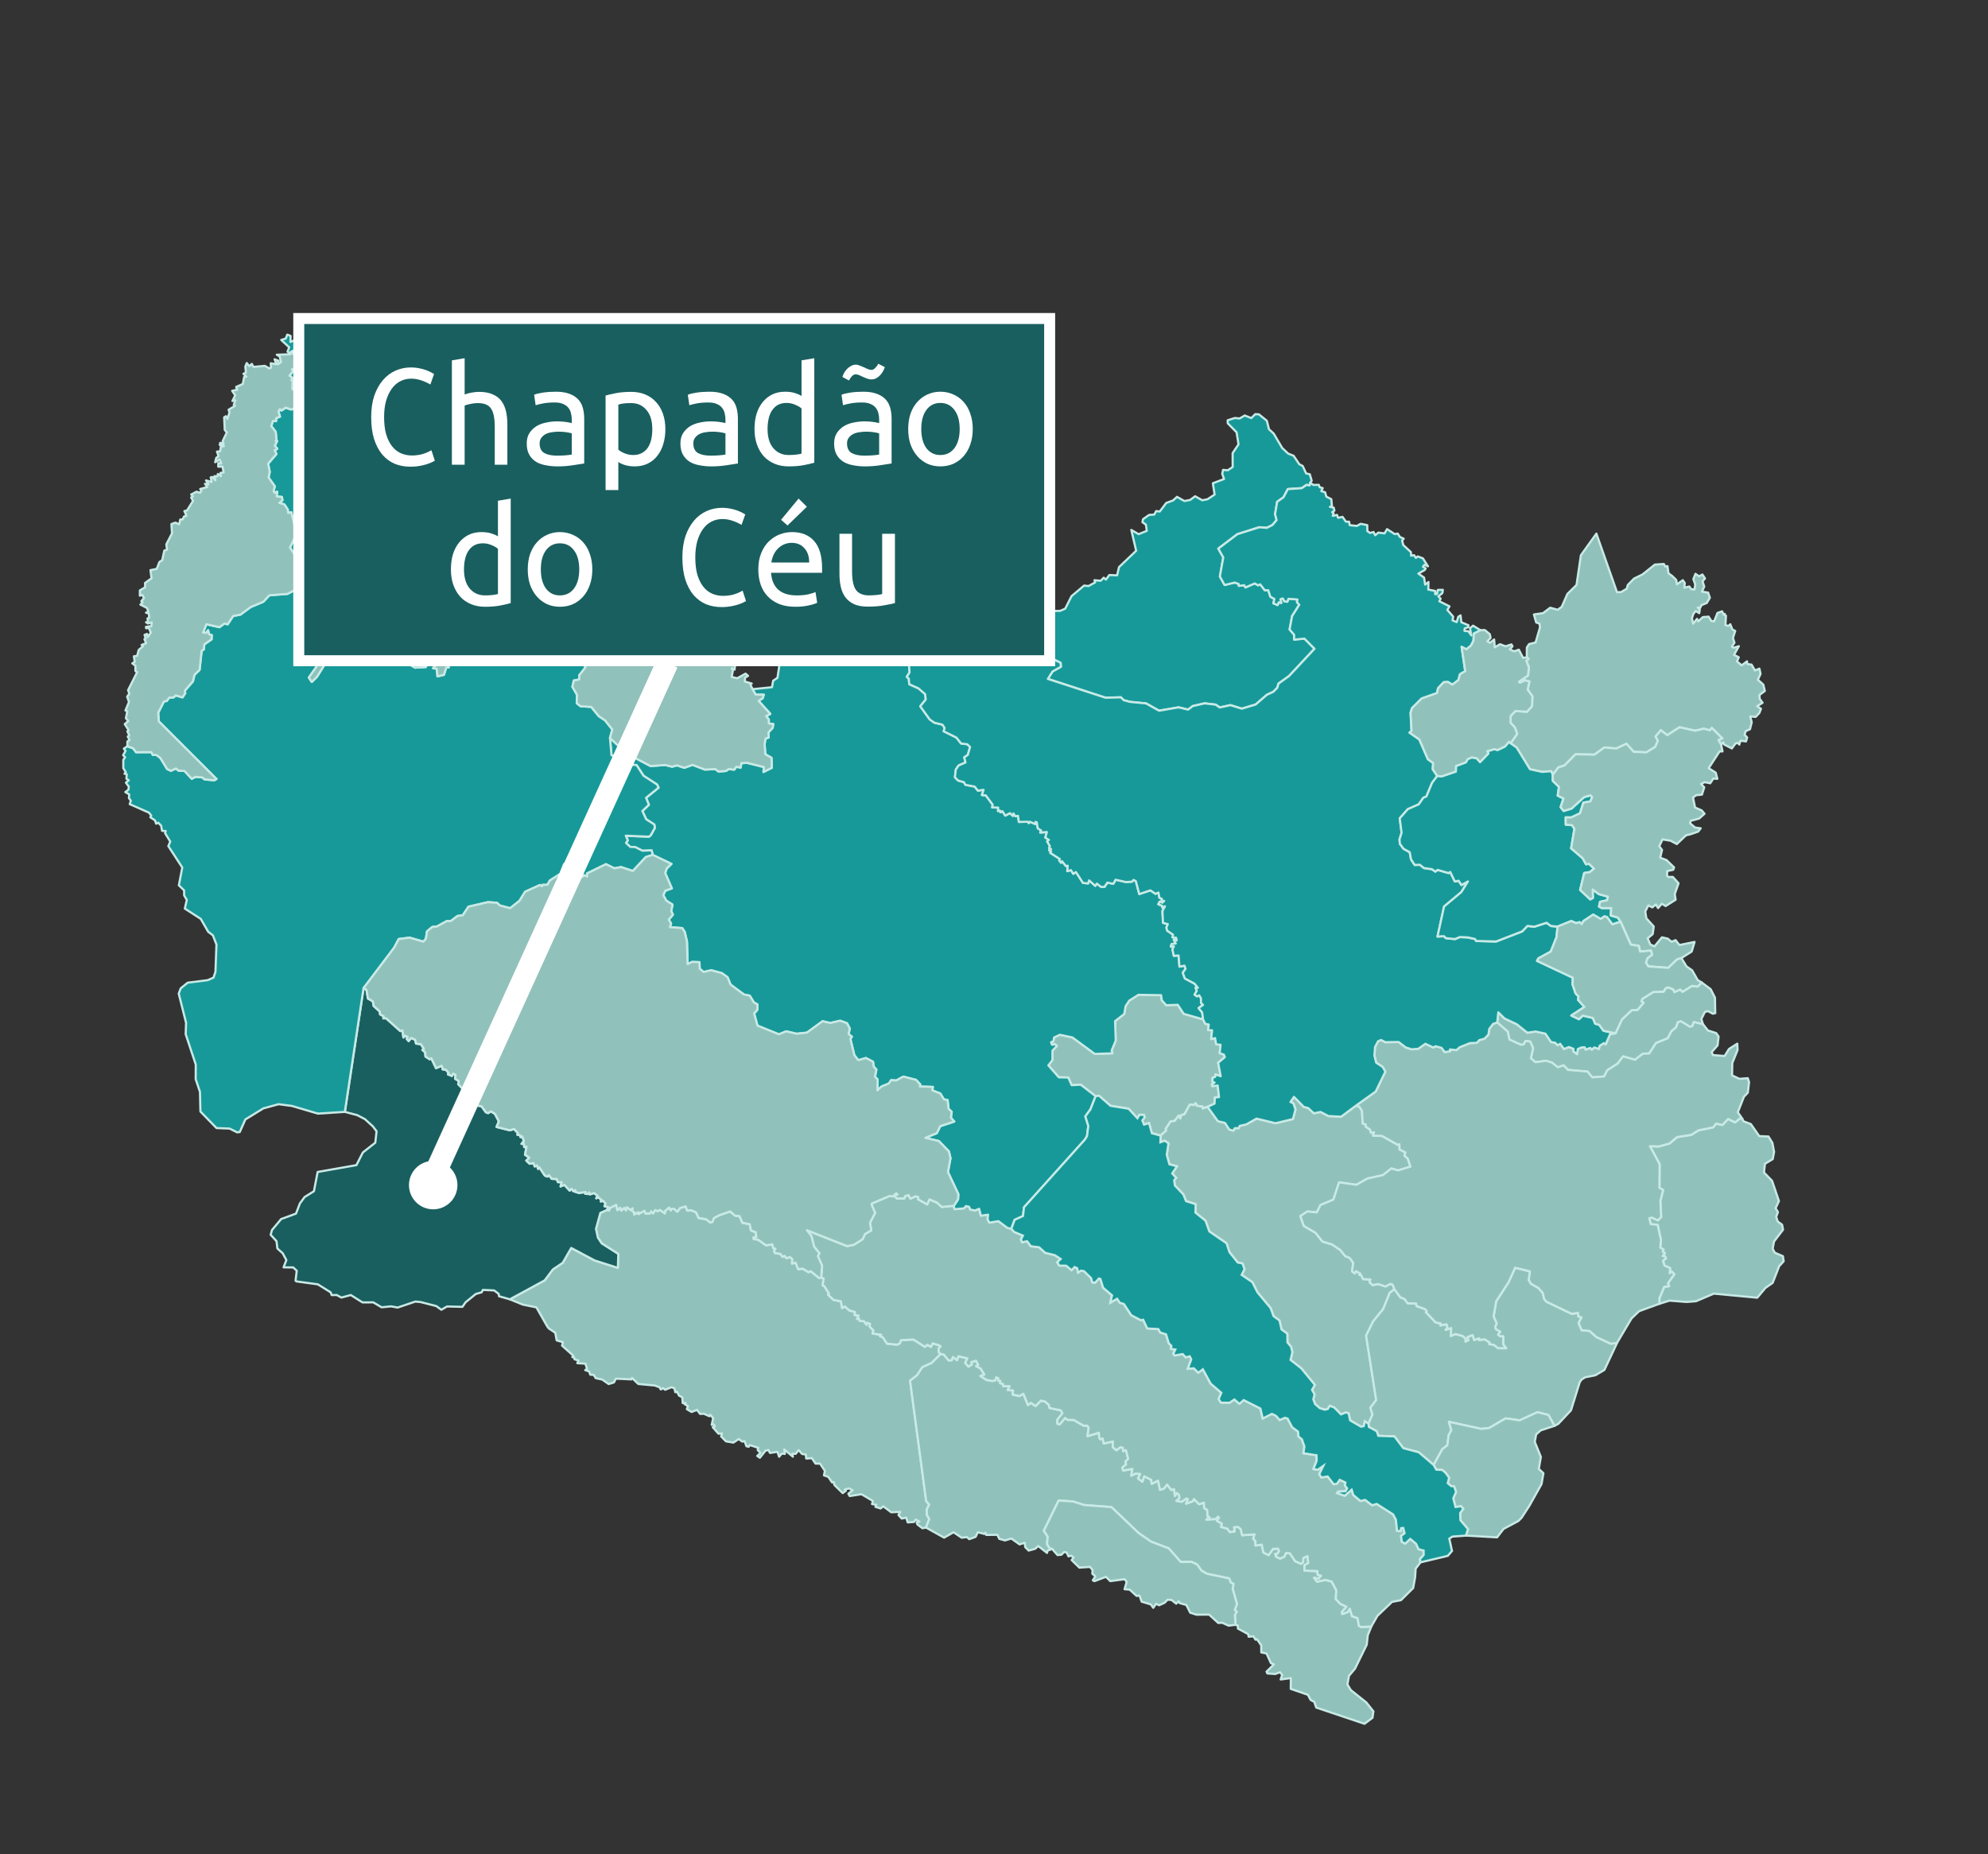 <?xml version="1.0" encoding="UTF-8" standalone="no"?>
<svg
   xmlns:dc="http://purl.org/dc/elements/1.1/"
   xmlns:cc="http://creativecommons.org/ns#"
   xmlns:rdf="http://www.w3.org/1999/02/22-rdf-syntax-ns#"
   xmlns:svg="http://www.w3.org/2000/svg"
   xmlns="http://www.w3.org/2000/svg"
   xmlns:sodipodi="http://sodipodi.sourceforge.net/DTD/sodipodi-0.dtd"
   xmlns:inkscape="http://www.inkscape.org/namespaces/inkscape"
   xml:space="preserve"
   width="143mm"
   height="133.4mm"
   style="fill-rule:evenodd;image-rendering:optimizeQuality;shape-rendering:geometricPrecision;text-rendering:geometricPrecision"
   viewBox="0 0 143000 133400"
   version="1.1"
   id="svg410"
   sodipodi:docname="chapadao-do-ceu.svg"
   inkscape:version="0.92.3 (2405546, 2018-03-11)"><rect x="0" y="0" width="143000" height="133400" fill="#333333" stroke="none"/><sodipodi:namedview
   pagecolor="#ffffff"
   bordercolor="#666666"
   borderopacity="1"
   objecttolerance="10"
   gridtolerance="10"
   guidetolerance="10"
   inkscape:pageopacity="0"
   inkscape:pageshadow="2"
   inkscape:window-width="1360"
   inkscape:window-height="700"
   id="namedview412"
   showgrid="false"
   inkscape:zoom="0.71933204"
   inkscape:cx="54.920429"
   inkscape:cy="200.34483"
   inkscape:window-x="0"
   inkscape:window-y="0"
   inkscape:window-maximized="1"
   inkscape:current-layer="svg410" />
<defs
   id="defs4">
<style
   type="text/css"
   id="style2">
<![CDATA[
.str2 {stroke:#1F1A17;stroke-width:76}
.str0 {stroke:#72706F;stroke-width:76;stroke-linecap:round;stroke-linejoin:round}
.str4 {stroke:#C2C1C1;stroke-width:76}
.str5 {stroke:#D82B40;stroke-width:76}
.str1 {stroke:#72706F;stroke-width:353;stroke-linecap:round;stroke-linejoin:round}
.str3 {stroke:#131516;stroke-width:353;stroke-linecap:round;stroke-linejoin:round}
.str7 {stroke:#1F1A17;stroke-width:706}
.str6 {stroke:#D82B40;stroke-width:1058}
.fil2 {fill:none}
.fil3 {fill:#FFFFFF}
.fil0 {fill:#EEDDB3}
.fil1 {fill:#F6EAD9}
.fil5 {fill:#D82B40}
.fil4 {fill:#ECECEB}
]]>
</style>

























































































































































































































































</defs>


<g
   id="Destaque"
   transform="translate(0,-146000.39)">
</g>
<path
   style="fill:#91c1bb;fill-opacity:1;stroke:#c8eae6;stroke-width:155.31;stroke-linecap:round;stroke-linejoin:round;stroke-miterlimit:4;stroke-dasharray:none;stroke-opacity:1"
   inkscape:connector-curvature="0"
   d="m 108660,53475.744 473,-677 -164,-457 -307,-332 -2,-494 348,-362 834,55 362,-402 23,-719 -339,-470 129,-587 -309,-85 -366,173 -85,-66 660,-457 59,-583 -184,-477 157,-127 -125,-115 3,-704 161,-249 468,-117 317,-1086 -30,-265 -244,-91 -162,-573 655,-96 517,-390 537,149 293,-215 409,-928 653,-643 315,-2137 1114,-1559 1481,4212 289,-2 411,-239 78,-273 452,-461 602,-296 895,-711 646,-44 92,178 167,-22 74,514 262,191 295,287 51,317 424,-299 144,208 -41,330 363,-81 143,193 229,17 53,-364 -135,-377 151,-384 260,178 241,-128 187,283 -180,209 127,377 -170,364 446,68 126,370 -221,376 -392,162 -73,176 -186,-7 147,133 -40,270 -248,-156 -167,193 -110,321 87,401 281,-349 93,178 319,-304 419,-34 200,316 201,15 237,-597 334,-116 101,226 93,-41 -39,78 123,50 -39,678 211,58 138,-120 150,378 204,101 -162,512 109,338 -184,287 134,75 368,-113 -353,627 343,169 -124,305 337,278 381,-288 25,196 303,41 245,419 320,-131 82,381 -194,415 393,356 108,454 -384,288 12,272 210,289 -390,246 277,189 -118,301 -269,283 -389,-38 108,420 -125,507 -300,127 -93,259 188,207 -83,281 -393,-53 -89,282 -101,-134 -180,66 -252,345 -564,-290 -52,-154 -160,164 -195,-329 279,-113 -754,-757 -140,176 -427,-121 -635,147 -1115,-250 -886,572 -461,-357 -381,456 168,292 -190,455 -644,390 -910,-43 -512,-576 -739,340 -855,-74 -712,516 -1365,-24 -793,803 -436,137 -407,527 -110,-253 -648,51 -879,-190 -956,-1558 -439,-312 z"
   class="fil2 str0"
   id="mun_5200134" /><path
   style="fill:#91c1bb;fill-opacity:1;stroke:#c8eae6;stroke-width:155.31;stroke-linecap:round;stroke-linejoin:round;stroke-miterlimit:4;stroke-dasharray:none;stroke-opacity:1"
   inkscape:connector-curvature="0"
   d="m 78806,78863.744 -1069,-825 -653,34 -244,-549 -681,-18 -752,-857 292,-376 5,-690 313,-323 -103,-122 -245,23 -67,-182 159,-57 63,-285 408,-191 905,192 1613,1186 1273,-44 -65,-197 297,-723 -48,-1396 657,-511 99,-562 260,-399 665,-422 1631,28 51,373 318,349 828,-30 430,650 1396,401 157,315 250,49 -49,405 290,9 -68,641 280,-77 81,449 315,30 -62,609 296,96 73,185 -479,407 183,967 -380,-131 -12,170 -192,81 -18,257 158,80 -197,134 31,121 392,-42 98,830 -302,32 -20,437 -501,233 -359,123 1,-134 -422,-62 -86,-183 -119,133 -288,-41 -397,702 -209,50 -93,263 -108,-225 -288,389 -291,36 -355,531 36,129 -405,358 -631,-170 -203,-725 -364,102 -120,-304 169,-209 -47,-181 -330,-9 -145,246 -635,-682 -1299,-210 -829,-725 -244,30 z"
   class="fil2 str0"
   id="mun_5201454" /><path
   style="fill:#91c1bb;fill-opacity:1;stroke:#c8eae6;stroke-width:155.31;stroke-linecap:round;stroke-linejoin:round;stroke-miterlimit:4;stroke-dasharray:none;stroke-opacity:1"
   inkscape:connector-curvature="0"
   d="m 36673,93480.756 2505,-1364.004 589,-784.004 709,-479.004 612,-1067.004 1684,899.004 1671,531.004 30,-998.004 -1198,-764.004 -270,-413 -136,-628.996 315,-1149 476,-212 147,33 82,-184 431,-209 88,375 195,-172 87,199 217,-193 116,186 75,-224 236,189 179,-111 -51,176 166,121 -9,145 97,-102 242,67 -77,-125 178,55 291,-159 86,188 294,3 109,-158 137,155 151,-247 173,90 166,-97 358,250 10,-162 285,-258 130,204 26,-105 217,-3 230,202 202,-268 395,-113 113,302 267,-29 359,147 197,414 539,92 287,233 170,-47 95,-271 401,-210 772,-268 372,314 294,14 217,487 525,106 89,445 339,134 49,337.996 -210,35 27,115 296,38 588,413 452,-72 62,272 164,48 -108,141 63,161.004 397,67 154,215 131,-79 157,176 240,-85 176,150 -25,321 256,-70 194,473.004 314,-40 432,257 140,-79 624,504 140,-43 183,65 -74,501.004 125,56 336,539.004 -75,71 403,380 522,94 88,491.004 198,-117.004 320,284.004 414,121 -28,214 283,39 -109,241 125,-39 68,173.004 310,30 171,247 54,-141 210,86 -47,175 291,303 -74,210 634,95.004 -102,95 211,86 303,456 712,73 211,-93 76,-227 898,-52 827,530 180,-149 245,149 141,-254 479,153 90,64 -144,156.004 -2,253 150,138 -660,650.004 -666,303 -374,577 -507,388.004 1159,8669.2 218,243 -171,336 5,409 171,299 -238,610 -250,55 -363,-269 -57,-146 201,-68 -271,-141 -129,172 -446,28 -109,-340 -324,66 -231,-257 126,-225 -647,29 -572,-429 -190,154 -375,-114 66,-153 -310,-47 56,-227 -813,-483 -851,131 -95,-166 307,-247 -265,-136 -301,77 78,93 -225,167 -604,-588 -35,-205 -128,23 -268,-397 -314,-109 68,-319 -349,-525 -322,1 -269,-392 -404,26 -31,-292 -268,-36 -245,-279 -213,267 -232,-9 29,215 -622,-519 47,320 -222,-25 -193,228 -118,-355 -539,82 -109,-211 -211,45 -408,513 -188,-130 230,-218 -200,-213 46,-155 -613,-198 -78,120 -163,-36 -132,-367 -174,32 -250,-184 -380,258 -536,-91 -349,-354 68,-212 -261,14 -410,-464 154,-55 -77,-146 -150,33 102,-484 -203,-245 -64,107 -407,-181 -263,16 -221,-290 -393,148 -338,-204 76,-217 -243,-145 82,-80 -215,6 -27,-413 -239,-126 -138,-275 -126,32 -70,-283.2 -205,-75 -457,181 -137,-108 -183,85 -71,-147 -350,-134 -1192,-111 -455,-436 -38,106 -1119,-52 -140,272 -381,115 -456,-322 -474,-103 -143,-234.004 -249,-15 -78,-230 -284,-98 129,-93 -113,-370 -584,-35 76,-199.004 -278,-83 -38,-165 -117,16 39,-137 -781,-697.004 62,-248 -448,-129 -59,-320 -43,-226.004 -471,-319 -103,-138 -780,-1370.004 -978,-201.004 -937,-381 z"
   class="fil2 str0"
   id="mun_5201504" /><path
   style="fill:#91c1bb;fill-opacity:1;stroke:#c8eae6;stroke-width:155.31;stroke-linecap:round;stroke-linejoin:round;stroke-miterlimit:4;stroke-dasharray:none;stroke-opacity:1"
   inkscape:connector-curvature="0"
   d="m 83484,81701.744 404,-358 -35,-129 355,-531 291,-36 288,-389 108,225 92,-263 210,-50 397,-702 287,41 120,-133 86,183 422,62 -2,133 360,-122 743,1034 508,121 310,478 297,78 99,-175 291,-2 58,-164 473,-106 743,-419 1366,334 1252,-302 179,-681 -144,-450 -214,-94 251,-370 712,726 305,74 415,382 485,-97 556,295 919,47 1069,-797 237,77 198,309 51,907 228,77 -17,141 320,218 67,232 218,-44 -74,245 644,23 1140,643 115,-50 12,383 419,211 -71,232 243,215 192,577 -887,270 -486,-138 -611,481 -1108,242 -798,454 -1243,-181 -411,1246 -924,383 -269,536 -676,-68 -507,329 250,713 841,492 495,625.996 702,214 591,404 338,424.004 327,139 260,347 -86,618.004 194,148 96,-158 296,169 -64,101 130,11 137,289.004 536,27 -65,200 219,204 405,-73 522,172 356,-191 162,71 119,313 -336,266.004 -470,1161.004 -721,887.004 -506,1027.004 723,4635.212 -416,548 152,503 -296,649 -253,-174 -85,352 -198,34 -780,-452 -111,-514 -208,-54 -336,140 -486,-495 -325,-128 -139,232 -209,56 -367,-115 -343,-301 -124,-338 89,-356 -183,-320.2 206,-359 -978,-1193.004 -771,-603.004 129,-557 -91,-390.004 -260,-313 -9,-629.004 -419,-304 -142,-639 -430,-320.004 -210,-575 -949,-1135.008 -367,-734 -771,-524.004 205,-397 -136,-420.004 -347,-71 -598,-746 -210,-640.004 -1237,-849.996 -274,-770 -726,-585 18,-606 -692,-219 -195,-483 -611,-645 -50,-377 147,-173 -289,-313 344,-518 -546,-143 -188,-686 121,-826 -269,-184 -311,111 20,-479 z"
   class="fil2 str0"
   id="mun_5204102" /><path
   style="fill:#91c1bb;fill-opacity:1;stroke:#c8eae6;stroke-width:155.31;stroke-linecap:round;stroke-linejoin:round;stroke-miterlimit:4;stroke-dasharray:none;stroke-opacity:1"
   inkscape:connector-curvature="0"
   d="m 107697,73563.744 77,-729 452,444 875,412 766,611 595,-89 699,155 415,609 289,39 171,191 187,-111 274,377 365,-144 322,132 -14,165 270,216 52,-363 252,-116 245,-15 71,166 331,-118 107,124 181,-158 334,109 46,-227 317,-195 121,89 315,-731 393,-66 461,-991 704,-671 410,-11 444,-527 -155,-82 51,-177 798,-509 745,-28 167,-259 191,-45 350,154 72,181 420,-185 161,166 683,-426 399,50 307,-289 640,479 308,607 19,1116 -175,39 -351,-187 -220,62 -253,509 119,380 -659,-158 -103,288 -180,53 -643,-394 -223,63 -125,366 -336,284 -271,508 -839,341 -494,753 -449,14 -573,439 -855,-246 -387,519 -755,486 -214,439 -855,67 -348,-419 -1407,-121 -319,-329 -403,145 -444,-350 -432,-122 -742,105 -325,-285 157,-722 -206,-483 -333,-36 -148,256 -199,10 -813,-368 -127,-577 -754,-656 z"
   class="fil2 str0"
   id="mun_5205059" /><path
   style="fill:#1a5f5f;fill-opacity:1;stroke:#c8eae6;stroke-width:155.31;stroke-linecap:round;stroke-linejoin:round;stroke-miterlimit:4;stroke-dasharray:none;stroke-opacity:1"
   inkscape:connector-curvature="0"
   d="m 21092,91187.748 -695,-5 201,-524.004 -263,-489 -381,-343.004 -66,-529 -420,-457.996 96,-342 660,-791 1067,-391 280,-730 338,-460 672,-420 267,-1385 2789,-492 462,-910 895,-704 92,-821 -263,-351 -573,-522 -558,-291 -885,-232 1345,-8900 208,122 104,622 353,205 59,333 434,394 27,208 260,146 -25,143 196,-8 1031,927 149,-51 69,508 109,-124 193,80 -60,152 135,150 170,-220 296,126 67,278 342,40 222,336 -112,78 196,167 31,311 303,194 113,-74 341,713 413,-172 69,262 219,19 206,236 -53,100 289,118 88,-165 170,82 -31,282 268,163 -42,232 603,608 98,331 357,167 380,438 237,44 316,431 157,60 203,-126 291,182 280,537 -166,402 956,242 301,-95 274,288 -28,131 169,13 55,155 106,-63 137,330 -172,217 164,-24 31,257 163,-33 -106,584 312,212 -220,206 235,227 285,-45 85,241 160,-82 84,256 81,-123 404,605 185,72 107,-107 197,266 363,21 88,217 273,9 -84,302 273,-114 385,412 131,-130 136,179 135,-86 2,129 274,83 462,-74 -32,117 213,32 80,-126 54,151 294,-98 256,194 -95,184 149,-74 256,225 -81,76 181,-42 165,205 -81,176 278,77 -95,194 -476,211 -315,1150 136,628.996 270,413 1198,764.004 -30,998.004 -1671,-532.004 -1684,-898.004 -612,1067.004 -709,479.004 -589,784.004 -2505,1364.004 -779,-221 -28,-173 -323,-245.004 -808,-38 -93,174 -419,120.004 -729,593 -235,332.004 -1103,-27.004 -411,237.004 -359,-264.004 -1132,-290 -371,-38 -1284,433.004 -471,-87.004 -679,69.004 -604,-357.004 -772,5 -842,-531 -676,183 -338,-185 -361,8 -78,-204.004 -921,-572 -1528,-208 -71,-52 85,-718.004 -252,-237 z"
   class="fil2 str0"
   id="mun_5205471" /><path
   style="fill:#91c1bb;fill-opacity:1;stroke:#c8eae6;stroke-width:155.31;stroke-linecap:round;stroke-linejoin:round;stroke-miterlimit:4;stroke-dasharray:none;stroke-opacity:1"
   inkscape:connector-curvature="0"
   d="m 119364,93807.756 3,-410 341,-807.004 358,-54 -93,-203 462,-653.004 -177,-193 -156,124 37,-367 -414,-191 -101,-344.004 214,-166 -67,-150 -173,-15 160,-216 -159,-110 67,-143.004 -240,-152 48,-546 -233,-1081.996 -506,-59 -96,-424 182,-44 432,204 237,-244 -56,-1158 198,-785 -266,-156 13,-1711 -695,-1284 630,21 775,-213 546,-461 1021,-165 528,-326 1055,-215 203,-268 454,100 413,-437 498,252 355,-291 168,29 65,171 545,208 604,867 664,27 282,458 123,652 -99,518 -561,339 -67,625 580,594 494,1460 -239,517 169,276 -128,346 114,334 311,227 70,358 -649,852.996 -98,516 153,288.004 585,251 55,364 -322,351.004 -473,1208.004 -521,364 -585,700.004 -3123,-293 -1282,547 -689,53 -1215,-97 -730,229 z"
   class="fil2 str0"
   id="mun_5209150" /><path
   style="fill:#91c1bb;fill-opacity:1;stroke:#c8eae6;stroke-width:155.31;stroke-linecap:round;stroke-linejoin:round;stroke-miterlimit:4;stroke-dasharray:none;stroke-opacity:1"
   inkscape:connector-curvature="0"
   d="m 66607,109899.98 238,-610 -171,-299 -5,-409 171,-336 -218,-243 -1159,-8669.2 507,-389.004 375,-576 665,-303 660,-650.004 221,41 347,422 218,-7 87,-240 296,233 98,-280 648,147 -157,328.004 240,269 233,-156 -32,-167 338,-102.004 165,301.004 -151,89 318,173 272,434 -287,102.004 441,284 404,73 217,-31 72,-233 159,79 -12,161 155,16 -20,168 212,63 7,151 469,3 -144,272.2 389,39 -32,288 488,112 284,-168 331,811 205,-153 345,226 381,-389 308,72 277,244 33,213 805,171 127,206 -373,474 8,282 171,42 384,-456 187,137 434,6 727,419 241,-11 104,143 -78,615 814,-245 31,361 68,107 175,-54 82,362 659,-146 -18,403 271,227 278,-217 176,30 25,253 203,-77 159,628 -202,207 57,195 -272,227 54,212 664,-116 -75,484 307,-148 335,28 -160,317 315,238 132,-390 500,252 39,291 453,-226 149,656 273,-83 229,-294 304,390 199,-61 59,486 132,-216 155,135 50,234 -222,207 371,62 342,-237 110,59 -134,317 482,-175 87,-158 367,372 350,-115 15,388 218,136 29,445 143,86 -231,165 654,-43 192,-168 68,89 -165,197 369,217 -57,235 446,122 180,246 345,-45 -39,-305 292,-15 187,153 103,442 897,-63 -103,316 160,167 1,318 454,-60 123,569 370,185 317,-447 364,-17 75,184 -140,204 -136,-16 57,201 290,142 306,-142 118,-259 269,10 392,577 409,185 167,-114 1,-293 308,-144 55,505 -266,144 -4,393 924,36 24,266 247,68 -177,211 -327,-70 212,289 610,-131 445,123 332,630 -40,622 319,343 449,209 -330,390 28,135 393,-133 149,-246 161,541 398,136 94,546 156,94 739,-35 -254,618 -76,685 -843,1723 -437,520 -110,620 251,411 1104,877 514,647 -65,461 -574,433 -3471,-1167 -144,-414 -260,-133 -196,-372 -1235,-426 9,-777 -732,100 106,-330 -154,-190 -348,126 -564,-39 -58,-131 529,-520 -215,-90 -316,-697 -375,-76 -7,-516 -303,-431 -104,29 -156,-238 -342,25 -28,-182 -746,-404 -1,-222 -172,-45 -46,-712 132,-229 -142,-131 165,-422 -313,-1100 61,-357 -203,-96 -104,-293 -1608,-334 -389,-225 -313,-443 -406,-188 -768,9 -867,-977 -1288,-494 -877,-610 -1960,-1869 -1956,-147 -815,-260 -1025,-63 -1063,2165 279,438 -52,530 200,302 189,47 -342,116 -44,170 -633,-496 -225,203 -464,123 -248,-248 -32,-316 -371,122 -591,-425 -457,138 -410,-114 -140,-288 -802,4 -63,-159 -65,89 -475,-121 -159,330 -460,169 -165,-152 -380,46 -583,-393 -679,389 -1308,-730 z"
   class="fil2 str0"
   id="mun_5210802" /><path
   style="fill:#91c1bb;fill-opacity:1;stroke:#c8eae6;stroke-width:155.31;stroke-linecap:round;stroke-linejoin:round;stroke-miterlimit:4;stroke-dasharray:none;stroke-opacity:1"
   inkscape:connector-curvature="0"
   d="m 59068,91916.748 62,-857 -299,-682.004 105,-212 -374,-455.004 -198,-779.996 -327,-418 2897,1141.996 486,-95 624,-399 172,-370.996 453,-266 -94,-548 370,-709 -257,-604 23,-70 1286,-548 211,39 254,-227 101,84 -223,105 165,180 548,-2 43,-151 251,-91 137,261 373,-172 197,57 -10,163 651,365 160,-363 549,235 336,311 863,-83 54,236 675,-57 149,-169 225,56 73,191 343,76 304,-127 128,500 517,-75 -38,335 128,240 651,-109 646,486 283,60 207,232 629,266 -141,267.996 78,207 362,-72 270,359 597,75 432,394.004 702,176 413,272 -247,247 159,230.004 482,6 394,324 219,-227 183,85 65,317 195,-140 228,34 509,496 88,311.004 205,21 276,-303.004 106,39.004 192,626 643,550.004 -121,526 485,-281 192,286 295,90 529,807.004 711,371 147,-44 296,627.004 793,45 139,247 419,131 199,647.004 187,185 -41,216.004 320,46 -144,303 98,127 575,-104 224,237 284,-77 109,221 -243,683.004 423,-43 328,324 327,-250 561,1028.004 770,665.2 -194,449 162,258 629,5 338,-234 365,314 309,-269 1199,607 169,716 659,-331 284,135 276,305 374,-159 195,54 330,626 422,317 35,356 240,192 182,519 -69,487 940,146 13,384 -232,609 298,51 411,-283 -291,596 151,243 450,-77 437,564 234,-37 201,-282 407,193 -36,215 159,209 -117,202 -521,29 -81,107 547,190 500,-436 113,381 518,431 337,-77 506,388 322,-100 1181,752 202,377 86,808 255,27 36,-219 152,-17 98,384 -255,192 55,420 245,135 361,-339 417,346 184,394 362,96 3,316 -273,316 51,216 -350,460 -39,621 -140,773 -880,872 -641,124 -1051,1006 -440,764 -739,35 -155,-94 -95,-545 -398,-137 -160,-541 -149,246 -393,134 -29,-135 331,-390 -450,-210 -318,-343 40,-622 -332,-630 -446,-122 -609,130 -213,-288 327,70 177,-212 -247,-67 -24,-267 -923,-35 4,-394 265,-144 -54,-504 -309,144 -1,293 -166,114 -410,-186 -391,-576 -270,-11 -117,259 -306,142 -290,-141 -58,-201 136,15 140,-204 -75,-184 -364,17 -316,448 -371,-186 -123,-569 -454,60 -1,-318 -159,-167 102,-316 -897,64 -102,-442 -188,-154 -292,15 39,305 -345,45 -180,-245 -445,-123 56,-235 -369,-216 166,-197 -69,-90 -191,169 -655,43 232,-166 -144,-86 -28,-445 -218,-135 -16,-389 -349,115 -367,-372 -87,158 -482,175 133,-317 -110,-59 -342,237 -371,-62 222,-207 -49,-234 -156,-134 -132,215 -58,-486 -200,61 -303,-390 -230,294 -273,83 -149,-656 -452,226 -39,-291 -501,-252 -132,390 -315,-238 161,-317 -336,-27 -307,148 76,-485 -664,116 -54,-212 271,-227 -57,-194 203,-208 -160,-628 -202,78 -26,-253 -176,-31 -278,217 -270,-226 18,-404 -660,146 -82,-362 -175,55 -68,-108 -30,-360 -815,245 79,-616 -105,-143 -241,11 -726,-419 -434,-6 -188,-136 -384,456 -170,-43 -8,-281 373,-475 -127,-205 -805,-172 -34,-212 -277,-245 -307,-72 -381,389 -345,-226 -206,154 -331,-811 -283,167 -489,-112 32,-287 -388,-40 143,-272.2 -468,-3 -7,-151 -212,-63 20,-167 -156,-17 12,-161 -158,-79 -72,233 -217,31 -404,-72 -441,-285.004 287,-101 -273,-434 -317,-174 150,-88 -165,-302.004 -338,102 33,167.004 -234,156 -239,-268 157,-328.004 -649,-148 -98,280 -296,-232 -86,240 -218,6 -347,-421 -222,-42 -149,-138 1,-253 145,-156.004 -90,-64 -479,-153 -141,254 -246,-149 -179,149 -827,-530 -898,53 -76,226 -211,93 -712,-73 -303,-456 -211,-86 102,-95 -634,-95.004 74,-210 -291,-302 47,-176 -211,-86 -53,141 -171,-247 -310,-30 -69,-173.004 -124,39 109,-241 -283,-39 28,-214 -414,-121 -320,-284.004 -198,117.004 -88,-490.004 -522,-95 -404,-380 76,-71 -336,-539.004 -125,-56 74,-501.004 -184,-65 z"
   class="fil2 str0"
   id="mun_5211305" /><path
   style="fill:#179999;fill-opacity:1;stroke:#c8eae6;stroke-width:155.31;stroke-linecap:round;stroke-linejoin:round;stroke-miterlimit:4;stroke-dasharray:none;stroke-opacity:1"
   inkscape:connector-curvature="0"
   d="m 43876,53096.744 526,491 607,231 657,702 1131,597 1045,-78 499,122 356,-96 525,177 592,-214 889,341 747,-35 230,174 542,-40 194,-137 397,45 151,-210 308,62 53,-321 413,-22 1209,301 -29,357 597,-299 -20,-721 -447,-260 -50,-737 70,-385 223,-77 -15,-364 303,-336 41,-271 -321,-39 2,-282 -191,-248 301,-162 -846,-935 292,-186 83,-259 -581,-6 -229,-392 1401,-140 83,-467 311,-209 134,-880 610,-512 63,-386 428,-633 -102,-414 -368,-64 51,-521 -112,-127 246,-665 600,-271 259,349 393,190 465,136 336,-101 428,220 220,-360 94,-960 968,71 72,-578 189,-48 -132,-654 212,-209 1194,638 1231,295 272,-203 397,-1049 505,-667 406,63 512,427 825,-258 453,6 -569,796 -408,881 -109,1528 -499,398 -68,354 467,1261 -210,897 55,658 -205,319 143,121 41,409 658,297 479,413 47,388 -396,488 681,946 334,237 579,138 160,239 -70,236 916,456 338,426 438,51 209,195 -164,573 -257,178 93,368 -498,217 -202,298 -64,551 225,230 422,122 109,190 669,127 225,291 412,-59 -121,378 284,24 492,668 -36,198 431,11 -13,249 142,-39 30,131 147,-83 203,320 344,-179 199,199 51,-172 132,200 189,-36 65,442 634,-13 71,100 76,-104 391,169 20,-151 94,23 73,437 246,157 -69,148 479,-39 -113,400 260,167 -130,105 199,341 -56,148 141,70 -140,88 148,70 -69,108 689,443 -42,111 131,161 70,-116 287,360 123,-34 -33,394 266,-76 167,268 193,-129 505,781 369,38 73,-219 444,394 112,-162 306,240 246,-8 205,-304 424,86 169,-294 741,168 432,-26 119,-128 161,86 248,932 803,-267 361,251 214,-92 70,371 183,87 -26,135 185,9 -126,127 -198,-70 -96,183 276,113 23,132 180,-100 -182,340 40,851 346,96 -101,246 53,221 430,294 -48,184 269,37 35,192 -211,-53 146,272 -299,42 -59,175 222,-12 -104,213 99,466 342,-24 65,803 361,-70 74,231 -200,280 156,414 695,370 238,297 -167,-6 87,228 -161,276 186,117 150,-74 127,212 4,335 145,145 -320,227 257,312 68,506 -1396,-401 -430,-650 -828,30 -318,-349 -51,-373 -1631,-28 -665,422 -260,399 -99,562 -657,511 48,1397 -297,722 65,197 -1273,44 -1613,-1186 -905,-192 -408,191 -63,285 -159,57 67,182 245,-23 103,122 -313,323 -5,690 -292,376 752,857 681,18 244,549 653,-34 1069,825 -372,947 -366,506 212,694 -94,729 -160,257 -4373,4864 -70,627 -601,272 -240,641 -282,-60 -646,-486 -651,109 -128,-240 38,-335 -517,75 -129,-500 -303,126 -343,-75 -73,-191 -225,-56 -149,169 -675,57 -54,-237 307,-465 21,-376 -745,-1585 180,-998 -112,-487 -724,-748 -965,-231 816,-338 248,-503 1009,-333 -243,-274 59,-428 -227,-214 -71,-633 -265,-44 -256,-424 -579,-227 42,-244 -930,-31 23,-149 -301,-328 -914,-236 -511,279 -368,-23 -158,239 -533,218 -294,276 14,-781 -189,-193 97,-528 -188,-200 -54,-360 -511,-264 -544,156 -287,-358 -283,-1165 104,-172 -233,-178 82,-413 -200,-377 -489,-176 -712,163 -553,-127 -1124,819 -746,81 -748,-173 -524,216 -1541,-627 -242,-876 238,-267 -7,-391 -240,-126 -306,-496 -415,-82 -964,-715 -217,-531 -413,-293 -760,-208 -547,127 -282,-234 -18,-474 -530,-18 -323,161 -46,-1628 -160,-691 -179,-275 -885,-67 80,-266 -167,-270 300,-368 -121,-242 90,-481 -448,-282 -213,-394 144,-321 471,-167 -477,-1099 105,-329 344,-333 -1344,-647 -85,-326 -656,28 -518,-262 -359,-13 -304,-286 126,-188 -144,-332 1669,70 130,-111 295,-531 -43,-235 -582,-376 -277,-595 469,-447 -202,-501 899,-732 -109,-225 -973,-632 -503,-769 -339,-20 -617,-457 -844,-225 -111,-1244 z"
   class="fil2 str0"
   id="mun_5211909" /><path
   style="fill:#179999;fill-opacity:1;stroke:#c8eae6;stroke-width:155.31;stroke-linecap:round;stroke-linejoin:round;stroke-miterlimit:4;stroke-dasharray:none;stroke-opacity:1"
   inkscape:connector-curvature="0"
   d="m 9162,53690.744 420,154 204,277 1098,-6 110,200 269,8 276,217 482,788 272,129 366,-165 188,156 425,20 526,565 256,-136 498,36 164,143 694,65 161,-95 -4148,-4146 -43,-615 412,-817 206,-35 174,-238 308,-11 163,-150 485,141 197,-301 -35,-172 589,-680 108,-468 369,-353 147,-1367 157,-112 38,-360 519,-360 14,-304 -190,-56 -74,-293 -136,189 -222,-27 238,-599 940,215 347,-263 242,53 395,-596 530,-102 727,-540 915,-385 435,-462 1300,-103 1215,-625 363,-58 119,-223 98,-452 -300,-255 131,-460 -752,-223 -694,-1035 476,-997 -382,-1542 -223,46 -35,-254 -242,-363 -357,-102 223,-192 -42,-238 -373,-38 35,-341 -192,83 -66,-131 87,-339 -448,-632 84,-406 -114,-591 599,-701 -140,-259 199,-114 -181,-218 170,-334 -108,-18 62,-60 -61,-591 -315,-409 116,-372 227,18 5,-212 280,-117 -114,-359 108,-181 105,107 307,-210 394,135 327,-103 130,-392 216,-107 -226,-225 167,-23 -153,-112 -23,-272 -351,-245 19,-601 -100,-38 100,-147 -225,-175 263,-325 -84,-134 279,-33 -114,-282 217,-184 -189,-17 -12,-567 -156,-48 74,-204 -303,173 -115,-107 120,-312 -574,-528 324,-101 112,-281 239,91 -13,436 434,-182 265,-72 58,-421 508,-205 144,-217 -212,-88 444,-335 552,190 312,-492 180,198 203,-237 644,162 206,184 -263,275 152,487 -269,288 118,185 -136,225 222,64 52,-221 74,352 219,47 -238,228 151,51 5,527 -231,127 296,473 219,122 -38,114 -206,-57 -36,402 -202,141 271,286 -120,265 408,88 -79,158 260,-34 268,229 279,-90 55,137 189,-36 371,614 408,270 156,278 583,196 -235,305 209,-4 144,356 324,-174 45,125 171,-245 253,447 242,-211 95,114 160,-110 532,329 241,-157 238,148 449,22 29,-229 335,-7 27,118 217,-117 -18,121 418,65 409,-110 13,242 436,-208 296,329 -122,574 -513,110 -15,255 -230,113 -125,-170 -154,170 206,94 -49,182 185,-105 342,548 140,-110 192,64 -219,175 296,144 290,601 196,40 104,-259 217,134 175,-114 52,266 286,-51 112,181 139,-34 168,299 762,261 7,390 -238,269 291,30 213,295 153,-63 63,289 401,108 -110,243 180,116 15,343 287,255 -263,178 96,228 262,24 84,806 164,184 -352,1542 498,1000 -20,668 191,376 231,31 327,-630 396,48 29,215 202,-31 470,295 106,1014 1079,-189 258,-638 626,-243 524,424 338,709 625,261 65,284 198,125 320,-62 -26,-225 383,-194 378,121 186,449 799,-214 485,647 401,180 366,-29 110,-189 319,-117 1517,179 180,-227 930,-277 182,250 420,81 223,287 -33,594 232,263 17,282 316,38 367,396 323,61 155,431 322,35 -92,259 136,-1 -44,165 273,310 -78,366 -272,37 31,222 -255,-230 -404,276 -262,-75 -74,317 -407,-81 -363,111 -259,417 -376,38 -44,-241 -210,129 -305,-165 -291,331 -387,-641 -509,-224 279,-391 -328,-48 75,-114 -317,-240 58,-138 -170,62 -99,-123 -593,391 -457,-84 -78,106 -358,-408 67,-129 -298,-155 -154,-311 -198,26 42,-350 132,-92 -210,-5 64,-175 -207,-96 -101,-476 -300,181 -71,-157 -370,13 -493,-389 -1056,25 -606,-73 -155,-146 -796,238 -1101,-449 -927,202 -716,-196 -291,210 -135,413 -346,-24 -771,498 -480,672 639,255 506,624 455,107 183,476 710,-146 273,143 62,278 288,216 892,141 524,-279 219,95 493,-272 444,-37 269,340 569,308 -143,495 86,177 -437,554 -14,316 -381,73 -105,450 328,571 -17,611 272,218 770,48 551,672 441,292 525,659 -170,613 111,1245 844,224 617,457 339,20 503,770 973,631 109,225 -899,733 202,500 -469,447 276,595 583,376 43,236 -295,530 -130,111 -1669,-70 144,332 -126,188 304,286 358,13 519,262 656,-27 85,325 -498,158 -933,1001 -852,-281 -478,91 -603,-299 -1361,665 7,226 -213,-91 -142,117 -3,-454 -203,-107 -280,87 35,-433 -201,272 -116,-88 -130,98 -5,-514 -181,204 -214,9 -270,699 -761,487 -176,306 -350,6 -50,103 -134,-93 -1067,484 -410,657 -664,527 -734,-191 -221,-200 -652,-41 -1397,325 -408,616 -382,52 -491,375 -254,-19 -745,405 -318,29 -382,314 -82,534 -178,210 -994,-290 -780,100 -331,622 -2201,2913 -1345,8901 -1938,123 -1876,-552 -949,-124 -1100,302 -1291,794 -404,906 -183,25 -548,-273 -942,-38 -1157,-1188 -32,-1416 -307,-910 5,-1056 -725,-2182 27,-824 -528,-2099 145,-378 496,-405 1450,-184 413,-183 138,-421 71,-1961 -257,-661 -333,-250 -538,-932 -1147,-740 142,-623 -190,-323 -4,-366 -377,-362 245,-1283 -1003,-1540 140,-325 -372,-602 40,-158 -259,-15 -65,-371 -209,-210 -151,70 -83,-240 -334,-221 64,-110 -157,-220 -1390,-615 82,-249 -142,-189 28,-261 -284,-171 220,-164 32,-222 -211,-293 205,-167 -169,-116 25,-312 -164,-49 96,-101 -181,-299 1,-598 132,-184 -147,-149 175,-302 -122,-172 254,-166 z m 16269,-9675 -298,342 -328,100 -130,413 -917,701 -473,563 -1173,540 789,528 -171,413 44,343 -557,791 210,316 381,-378 717,-1159 680,-331 1755,-43 973,-210 1024,141 263,323 1143,333 490,295 770,-40 281,-544 303,169 -119,238 224,44 -158,178 263,33 53,547 462,-110 168,-528 172,3 -4,-124 435,-212 97,-346 140,-6 -122,-299 269,-490 398,-229 557,191 679,-184 1183,-2113 -34,-155 -1028,-254 -515,-94 -460,147 -1325,-379 -332,-531 86,-493 h -318 l -50,-282 -167,-3 123,-296 -119,-540 -228,-215 50,-128 -200,-54 -60,-261 -149,-41 115,-218 -136,-141 -262,61 -81,-296 -583,-520 -67,-373 -294,-325 -59,107 -241,-24 -10,332 -161,158 -601,14 35,215 -340,-181 -207,110 -314,426 -224,40 -42,460 -353,104 -318,367 -389,167 -234,537 -1031,210 -365,555 154,291 130,14 118,275 -83,81 170,74 z"
   class="fil2 str0"
   id="mun_5213103" /><path
   style="fill:#179999;fill-opacity:1;stroke:#c8eae6;stroke-width:155.31;stroke-linecap:round;stroke-linejoin:round;stroke-miterlimit:4;stroke-dasharray:none;stroke-opacity:1"
   inkscape:connector-curvature="0"
   d="m 72377,43827.744 553,81 867,-90 916,387 887,-247 657,-8 362,-156 461,-907 903,-758 315,35 474,-262 -46,-158 451,38 215,-220 158,137 246,-328 559,22 136,-590 1235,-1180 -349,-1497 526,305 586,-236 -63,-450 -249,-174 43,-218 435,-306 371,-26 140,-253 256,35 466,-618 489,-178 288,-261 533,302 412,-80 358,-265 516,291 381,-78 504,-335 -126,-812 805,-305 -132,-382 64,-276 339,28 350,-235 -5,-998 424,-631 -138,-867 -635,-647 -8,-219 513,-163 353,32 363,-214 472,187 288,-283 260,15 571,461 153,612 337,307 612,1038 433,407 392,157 405,605 248,129 245,534 265,60 135,463 -111,154 -34,186 -227,-40 -341,235 -1004,67 -307,585 -459,328 -149,885 109,432 -301,355 -403,202 -537,-42 -1581,498 -1372,1039 358,629 -244,1375 341,612 723,-176 284,102 15,137 385,-49 88,163 673,-291 242,140 149,-75 326,424 256,2 147,465 292,165 -71,313 302,125 85,-206 179,56 -59,-279 170,-48 115,209 210,29 76,-212 650,48 -32,198 164,182 -516,819 -179,956 328,386 -1,347 739,-72 726,729 -1833,1966 -761,545 -81,293 -288,295 -464,215 -809,700 -992,299 -821,-254 -770,167 -295,-204 -796,-92 -851,197 -330,254 -685,-163 -1410,240 -929,-523 -1153,-111 -460,-125 -204,-204 -1100,30 -4151,-1354 340,-538 599,-336 -20,-285 -639,-309 75,-525 -110,-268 -858,-653 -1033,-349 -298,102 -1193,-176 142,-1683 z"
   class="fil2 str0"
   id="mun_5213756" /><path
   style="fill:#91c1bb;fill-opacity:1;stroke:#c8eae6;stroke-width:155.31;stroke-linecap:round;stroke-linejoin:round;stroke-miterlimit:4;stroke-dasharray:none;stroke-opacity:1"
   inkscape:connector-curvature="0"
   d="m 98431,102429.98 295,-650 -151,-502 416,-548 -724,-4635.212 507,-1028.004 721,-886.004 470,-1161.004 336,-266.004 429,587.004 296,115 226,313 617,21 27,178 614,222.004 126,149 -66,70 704,740.004 367,74 -35,142 452,-87 70,239 -141,168 409,-131 -32,568.004 338,-141.004 522,145.004 208,197 -14,197 205,-94 -67,-224 381,-149 103,357 367,-118 -11,124 392,-54 366,222 -31,118 353,64 278,232 589,6.004 -215,-279.004 3,-578 -224,8 -153,-126 156,-211.004 -318,-188 -31,-200 105,-207 -229,-501.004 190,-1099.004 886,-1364.004 477,-1046.004 1065,259 -84,625.004 159,269 532,303 315,359.004 103,441 173,194 1813,869.004 446,-75 26,258 230,70 -212,404.004 222,520 558,47 502,444.004 1024,477 451,-44 -906,1931.008 -649,383 -735,147.004 -261,166 -128,187 -630,2023.2 -908,968 -274,148 -442,-785 -788,-197 -1282,588 -1003,-145 -1193,698 -564,60 -2325,-508 174,595 -191,363 -97,729 -364,283 -621,1135 -1072,-915 -1113,-297 -638,-845 -1158,-42 -116,-333 -565,-307 -31,-233 z"
   class="fil2 str0"
   id="mun_5216304" /><path
   style="fill:#91c1bb;fill-opacity:1;stroke:#c8eae6;stroke-width:155.31;stroke-linecap:round;stroke-linejoin:round;stroke-miterlimit:4;stroke-dasharray:none;stroke-opacity:1"
   inkscape:connector-curvature="0"
   d="m 43876,53096.744 170,-613 -525,-658 -442,-293 -550,-672 -770,-47 -273,-218 17,-612 -328,-570 105,-451 381,-73 15,-316 436,-553 -85,-178 142,-495 -569,-307 -268,-341 -444,38 -493,271 -219,-95 -525,280 -891,-142 -288,-216 -62,-278 -274,-143 -709,146 -183,-475 -455,-108 -506,-623 -639,-256 480,-671 771,-499 346,25 134,-414 292,-210 715,196 928,-202 1101,449 795,-238 156,147 605,72 1056,-24 494,388 370,-13 71,157 299,-180 102,476 207,96 -64,174 210,6 -132,92 -43,349 199,-25 154,311 298,154 -68,130 359,408 78,-106 456,84 594,-392 98,123 171,-62 -58,139 316,239 -75,115 329,47 -279,391 509,224 387,642 291,-332 305,166 209,-130 44,241 377,-38 258,-417 364,-111 407,81 74,-317 262,75 404,-276 254,230 -31,-222 273,-36 111,137 -101,115 209,244 -72,121 113,160 342,-30 206,231 287,-17 144,133 -107,111 238,56 -24,303 -211,-92 89,140 -90,484 401,90 598,-331 181,160 -213,123 -24,279 498,150 -98,61 158,344 229,392 580,6 -83,258 -291,187 846,934 -301,163 191,247 -3,283 322,38 -42,271 -302,336 15,364 -223,78 -70,385 50,736 447,261 20,720 -597,299 29,-356 -1209,-302 -413,22 -54,321 -307,-62 -151,210 -397,-45 -194,138 -542,40 -230,-174 -747,35 -889,-341 -592,214 -526,-178 -355,96 -499,-122 -1045,78 -1131,-596 -657,-702 -607,-231 -527,-491 z"
   class="fil2 str0"
   id="mun_5216452" /><path
   style="fill:#91c1bb;fill-opacity:1;stroke:#c8eae6;stroke-width:155.31;stroke-linecap:round;stroke-linejoin:round;stroke-miterlimit:4;stroke-dasharray:none;stroke-opacity:1"
   inkscape:connector-curvature="0"
   d="m 25431,44015.744 74,-860 -170,-74 83,-81 -118,-275 -130,-14 -154,-291 365,-555 1031,-210 234,-537 389,-167 318,-367 353,-104 42,-460 224,-40 314,-426 207,-110 340,181 -35,-215 601,-14 161,-158 10,-332 241,24 59,-107 294,325 67,373 583,520 81,296 262,-61 136,141 -115,218 149,41 60,261 200,54 -50,128 228,215 119,540 -123,296 167,3 50,282 h 318 l -86,493 332,531 1325,379 460,-147 515,94 1028,254 34,155 -1183,2113 -679,184 -557,-191 -398,229 -269,490 122,299 -140,6 -97,346 -435,212 4,124 -172,-3 -168,528 -462,110 -53,-547 -263,-33 158,-178 -224,-44 119,-238 -303,-169 -281,544 -770,40 -490,-295 -1143,-333 -263,-323 -1024,-141 -973,210 -1755,43 -680,331 -717,1159 -381,378 -210,-316 557,-791 -44,-343 171,-413 -789,-528 1173,-540 473,-563 917,-701 130,-413 328,-100 z"
   class="fil2 str0"
   id="mun_5218102" /><path
   style="fill:#91c1bb;fill-opacity:1;stroke:#c8eae6;stroke-width:155.31;stroke-linecap:round;stroke-linejoin:round;stroke-miterlimit:4;stroke-dasharray:none;stroke-opacity:1"
   inkscape:connector-curvature="0"
   d="m 97536,79544.744 1419,-1016 695,-1431 -201,-342 -457,-296 -130,-510 45,-621 218,-417 218,-88 310,157 951,-14 514,392 421,134 475,-34 515,-363 576,268 154,-92 429,114 235,306 377,-58 -4,-131 468,49 227,-205 741,-300 498,-21 180,-199 366,-94 288,-294 61,-415 277,-360 295,-101 753,656 128,577 813,368 199,-10 147,-256 334,36 205,483 -156,722 325,285 742,-105 432,122 443,350 403,-145 320,329 1407,121 348,419 854,-67 215,-439 755,-486 387,-519 854,246 573,-440 450,-13 494,-753 839,-341 271,-508 336,-285 125,-365 222,-63 644,394 180,-53 103,-288 659,158 353,449 593,186 174,250 -75,641 -429,485 102,208 835,66 316,-505 597,-384 18,461 -379,932 -17,890 529,249 603,-46 92,285 -90,756 -283,297 -436,1113 324,467 -168,-29 -354,290 -498,-251 -414,437 -453,-100 -204,268 -1055,215 -527,326 -1022,164 -546,461 -775,213 -630,-21 696,1285 -13,1710 266,157 -199,784 56,1159 -237,244 -432,-204 -181,44 96,424 505,58 234,1082.996 -49,545 240,153 -67,142.004 159,111 -159,216 172,15 68,150 -214,166 101,343.004 413,192 -37,367 156,-125 177,194 -462,653.004 94,203 -359,53 -341,807.004 -3,410 -1460,533.004 -542,520 -1051,1772.008 -450,44 -1025,-476 -501,-445.004 -559,-47 -221,-519 212,-405.004 -231,-69 -25,-258 -446,74 -1813,-869.004 -173,-193 -103,-442 -315,-359.004 -532,-302 -159,-269 84,-625.004 -1065,-259 -477,1045.004 -886,1365.004 -190,1099.004 228,500.004 -104,208 31,199 318,188 -156,212.004 153,125 224,-7 -3,578 215,278.004 -590,-5.004 -277,-232 -354,-65 31,-118 -365,-221 -393,54 12,-125 -367,118 -103,-356 -382,149 68,223 -205,95 14,-197 -208,-197 -522,-145.004 -338,141.004 31,-568.004 -408,131 140,-169 -70,-238 -451,87 35,-142 -367,-75 -705,-739.004 67,-71 -126,-148 -615,-222.004 -27,-179 -617,-21 -225,-312 -296,-115 -429,-588.004 -120,-313 -161,-71 -357,191 -522,-172 -405,73 -218,-204 64,-200 -536,-28 -136,-289.004 -131,-10 64,-101 -296,-169 -96,158 -193,-148 85,-619.004 -260,-346 -327,-139 -338,-424.004 -591,-404 -701,-214 -495,-625.996 -841,-492 -250,-713 506,-329 677,68 268,-536 924,-383 411,-1246 1243,180 798,-453 1108,-243 611,-480 486,138 887,-270 -191,-577 -244,-215 71,-232 -419,-211 -12,-383 -114,50 -1141,-644 -644,-22 74,-245 -218,44 -67,-232 -320,-218 18,-141 -229,-77 -51,-907 -197,-309 -238,-77 z"
   class="fil2 str0"
   id="mun_5218508" /><path
   style="fill:#179999;fill-opacity:1;stroke:#c8eae6;stroke-width:155.31;stroke-linecap:round;stroke-linejoin:round;stroke-miterlimit:4;stroke-dasharray:none;stroke-opacity:1"
   inkscape:connector-curvature="0"
   d="m 66774,41603.744 495,129 494,-74 1060,358 280,177 105,446 378,210 720,9 399,177 120,225 521,-9 121,335 316,-347 198,-18 396,606 -142,1682 1194,176 298,-102 1033,349 857,653 110,268 -74,525 639,309 19,285 -599,336 -339,538 4150,1354 1100,-30 205,204 459,125 1153,111 929,523 1410,-240 685,163 330,-254 851,-197 796,92 296,204 769,-167 821,254 992,-299 809,-700 464,-215 288,-295 82,-293 760,-545 1833,-1966 -726,-729 -739,72 1,-347 -328,-386 179,-956 517,-819 -165,-182 32,-198 -650,-48 -75,212 -210,-29 -116,-209 -169,48 58,279 -179,-55 -85,205 -302,-125 71,-312 -292,-166 -147,-465 -256,-2 -326,-424 -149,75 -242,-139 -673,290 -87,-163 -386,49 -15,-137 -284,-102 -723,177 -341,-613 244,-1375 -358,-629 1372,-1039 1581,-498 537,42 404,-202 300,-355 -109,-432 149,-885 459,-328 307,-585 1004,-67 341,-235 227,40 34,-186 244,149 377,-11 67,177 217,59 -98,220 269,78 89,314 356,183 49,473 -145,83 272,56 50,213 -161,112 101,75 -57,192 304,-70 79,210 319,-69 241,346 232,4 41,249 521,52 267,-152 476,95 6,431 200,135 246,-71 117,232 229,-189 445,58 180,-309 549,359 221,-37 149,241 279,124 -114,136 84,327 549,504 14,257 212,-38 130,199 136,-108 368,138 365,573 -251,-107 -110,137 194,126 -64,109 -458,261 409,287 78,506 239,-188 -15,544 490,96 9,242 135,-27 51,-287 364,-6 -34,233 -291,236 164,166 -92,188 732,364 -158,257 419,482 -39,277 297,117 113,-383 164,-99 54,495 512,215 -16,143 -252,88 -19,176 282,25 210,300 -90,-519 219,-183 535,332 -485,241 -20,505 -180,355 -329,273 -348,-181 261,1750 -378,223 -118,423 -429,326 -320,-193 -300,14 -411,439 -73,344 -1106,392 -695,693 -100,325 68,1312 -145,124 706,492 612,1418 384,280 -34,442 326,489 -369,490 -412,986 -219,90 -331,474 -790,350 -577,658 134,1028 -150,487 28,319 262,355 446,249 93,513 264,403 369,-18 291,237 588,87 234,170 172,-122 784,229 117,-80 334,683 269,-50 209,307 462,-257 -473,765 -1243,1038 -472,2161 458,-28 138,142 665,67 339,-146 561,23 532,115 88,144 1435,36 1874,-724 380,-396 490,59 886,-284 315,230 473,45 -73,755 -413,1041 -894,488 -94,182 2569,1209 -14,490 219,640 206,214 -26,255 452,504 -943,618 553,266 273,-259 726,170 169,411 287,79 310,429 863,180 -393,66 -315,731 -122,-88 -316,194 -46,227 -334,-109 -181,158 -107,-124 -331,119 -71,-167 -245,15 -252,117 -52,363 -271,-217 15,-164 -322,-133 -365,145 -274,-378 -187,112 -172,-192 -289,-39 -414,-609 -699,-154 -595,88 -766,-611 -875,-412 -452,-444 -78,730 -294,101 -277,360 -61,415 -288,294 -367,94 -179,199 -498,21 -741,300 -227,205 -468,-49 3,131 -376,58 -235,-306 -429,-114 -154,92 -576,-268 -516,363 -474,34 -421,-134 -514,-392 -951,14 -311,-157 -217,88 -218,417 -45,621 130,510 457,296 201,342 -695,1431 -1419,1016 -1069,796 -918,-47 -556,-295 -485,98 -415,-383 -306,-74 -711,-725 -252,369 214,94 144,450 -179,681 -1252,302 -1366,-333 -742,418 -473,106 -59,164 -290,2 -100,176 -297,-79 -310,-477 -508,-122 -742,-1033 500,-234 20,-437 302,-32 -98,-830 -391,42 -31,-121 197,-134 -159,-80 19,-257 191,-80 12,-171 380,131 -183,-967 480,-407 -74,-185 -296,-96 63,-609 -316,-30 -81,-449 -280,77 68,-641 -290,-9 50,-405 -250,-48 -157,-316 -69,-506 -257,-312 320,-227 -145,-145 -4,-335 -127,-212 -150,74 -186,-117 161,-276 -86,-228 166,6 -238,-297 -694,-370 -157,-414 200,-280 -73,-231 -362,70 -65,-803 -342,24 -98,-466 103,-213 -221,12 58,-175 299,-42 -146,-272 211,53 -35,-192 -269,-37 48,-184 -429,-294 -54,-221 101,-246 -345,-96 -40,-851 181,-340 -180,100 -22,-132 -277,-113 96,-183 199,70 126,-127 -186,-9 26,-135 -182,-87 -70,-371 -214,92 -362,-251 -802,267 -249,-932 -161,-86 -119,128 -432,26 -741,-168 -169,294 -423,-86 -206,304 -245,8 -307,-240 -112,162 -444,-394 -73,219 -369,-38 -505,-781 -193,129 -167,-268 -265,76 32,-394 -123,34 -287,-360 -69,116 -131,-161 41,-111 -688,-443 68,-108 -147,-70 140,-88 -141,-70 55,-148 -199,-341 131,-105 -261,-167 113,-400 -479,39 69,-148 -246,-157 -72,-437 -95,-23 -20,151 -391,-169 -75,104 -71,-100 -634,13 -66,-442 -188,36 -133,-200 -51,172 -198,-199 -345,179 -203,-320 -147,83 -30,-131 -142,39 13,-249 -431,-11 36,-198 -492,-668 -284,-24 122,-378 -412,59 -226,-291 -669,-127 -108,-190 -423,-122 -225,-230 64,-551 203,-298 497,-217 -93,-368 258,-178 163,-573 -209,-195 -438,-51 -338,-426 -916,-456 70,-236 -160,-239 -579,-138 -334,-237 -681,-946 396,-488 -47,-388 -478,-413 -659,-297 -41,-409 -143,-121 205,-319 -55,-658 210,-897 -467,-1261 69,-354 498,-398 109,-1528 409,-881 569,-796 z"
   class="fil2 str0"
   id="mun_5218805" /><path
   style="fill:#179999;fill-opacity:1;stroke:#c8eae6;stroke-width:155.31;stroke-linecap:round;stroke-linejoin:round;stroke-miterlimit:4;stroke-dasharray:none;stroke-opacity:1"
   inkscape:connector-curvature="0"
   d="m 103385,55828.744 330,24 1005,-341 11,-400 711,-264 127,-228 298,-127 352,59 245,278 599,-624 -82,-155 510,-151 234,63 532,-255 291,-343 111,112 439,311 956,1559 879,189 648,-50 110,252 3,445 444,434 -91,625 412,210 -203,620 218,276 571,-173 899,-823 474,-127 102,131 -121,305 -506,89 -244,767 -629,298 -399,-7 6,524 451,35 172,269 -238,1398 834,718 234,429 218,-30 362,345 -298,247 -408,69 -293,1217 724,680 193,-100 -16,-608 441,329 655,182 -63,261 -502,114 -75,340 199,109 676,1 -27,534 504,145 199,297 -590,193 -392,-530 -177,-43 -274,183 -533,-314 -709,468 -113,215 -156,-138 -252,70 -350,-151 -986,399 -474,-44 -314,-231 -886,284 -490,-58 -381,395 -1874,725 -1434,-37 -89,-144 -531,-115 -561,-23 -340,146 -664,-67 -138,-142 -459,28 473,-2161 1243,-1038 473,-764 -462,256 -209,-307 -270,50 -333,-682 -118,80 -783,-230 -172,122 -234,-170 -588,-86 -291,-237 -369,17 -264,-402 -93,-514 -446,-249 -262,-355 -28,-319 150,-487 -134,-1027 576,-659 791,-350 331,-474 219,-90 412,-986 369,-490 z"
   class="fil2 str0"
   id="mun_5219308" /><path
   style="fill:#91c1bb;fill-opacity:1;stroke:#c8eae6;stroke-width:155.31;stroke-linecap:round;stroke-linejoin:round;stroke-miterlimit:4;stroke-dasharray:none;stroke-opacity:1"
   inkscape:connector-curvature="0"
   d="m 9144,50122.744 158,-215 -88,-256 653,-1293 -127,-80 v -384 l -225,-168 175,-101 -60,-406 236,-35 110,-422 311,-269 -105,-94 329,-121 -121,-289 85,-34 -76,-280 178,-67 56,228 214,-320 -146,-350 -186,37 -18,-98 392,-64 28,-260 -284,78 -129,-91 137,-13 -30,-263 117,-37 -19,-309 -207,-65 170,-87 -106,-259 -466,-236 160,-167 -94,-81 191,-225 -122,-226 -175,57 3,-383 379,-220 -10,-310 468,-341 -77,-585 452,-88 190,-495 202,-128 153,-696 195,-62 -51,-387 409,-791 -42,-667 283,-104 273,120 81,-347 175,-3 90,-209 183,-50 -152,-341 189,-47 430,-684 -133,-249 131,-80 -130,-135 389,-203 248,84 95,-129 -80,-145 513,-147 -171,-226 246,38 -170,-284 396,111 -58,-335 123,-18 214,235 -67,-303 199,23 45,-178 218,158 -32,-232 230,-38 -87,-417 -304,4 3,-256 210,24 -108,-273 -326,185 77,-313 167,-118 -112,-334 226,-14 50,-343 220,-34 -300,-91 40,-152 243,78 -70,-205 298,-615 -150,-179 -43,-911 128,-78 104,195 153,-468 -66,-194 460,-276 -88,-76 120,-328 -216,51 200,-406 -220,-327 358,-76 -68,-201 478,-215 96,-509 165,-12 -217,-212 180,-87 -45,-431 103,-255 192,228 171,-167 120,217 816,-75 337,190 110,-60 -18,-317 398,73 -122,-358 279,105 -32,252 221,-154 -104,-407 -206,-124 959,-33 -72,-85 303,-174 -74,205 156,48 12,566 189,17 -216,184 113,283 -279,33 84,134 -263,325 226,175 -101,147 101,37 -20,601 351,246 24,272 153,112 -168,22 226,226 -215,106 -131,393 -327,102 -394,-135 -307,211 -105,-107 -108,180 114,360 -280,117 -5,211 -226,-17 -117,372 315,409 61,591 -62,59 109,19 -171,334 181,218 -198,114 139,259 -599,701 114,591 -84,406 448,632 -87,339 66,131 192,-84 -35,342 373,38 42,238 -223,191 357,103 242,362 35,255 224,-46 381,1542 -476,997 694,1034 752,224 -131,459 300,256 -97,452 -120,223 -363,58 -1215,625 -1300,103 -434,462 -916,385 -727,540 -529,101 -396,597 -242,-54 -347,263 -940,-215 -238,600 222,26 136,-188 74,293 190,56 -14,303 -519,361 -38,360 -157,111 -147,1367 -369,354 -108,468 -589,680 35,172 -197,301 -485,-141 -162,149 -309,12 -174,237 -206,35 -412,818 43,615 4148,4146 -161,95 -694,-65 -164,-143 -498,-37 -256,136 -526,-565 -425,-19 -188,-156 -366,165 -272,-130 -481,-787 -276,-217 -270,-8 -110,-200 -1098,6 -204,-277 -419,-155 2,-345 155,-97 -131,-253 113,-80 -139,-289 85,-91 -274,-436 255,-223 -174,-197 102,-499 -133,-62 254,-610 -133,-385 z"
   class="fil2 str0"
   id="mun_5219407" /><path
   style="fill:#91c1bb;fill-opacity:1;stroke:#c8eae6;stroke-width:155.31;stroke-linecap:round;stroke-linejoin:round;stroke-miterlimit:4;stroke-dasharray:none;stroke-opacity:1"
   inkscape:connector-curvature="0"
   d="m 103385,55828.744 -327,-488 34,-442 -383,-280 -612,-1418 -706,-493 144,-124 -68,-1312 101,-325 695,-692 1105,-392 73,-344 412,-440 299,-14 321,193 429,-325 117,-423 379,-224 -262,-1749 348,180 330,-272 180,-355 20,-506 484,-241 307,-15 362,304 53,265 -231,255 191,93 297,-235 41,561 382,-221 394,150 428,-136 75,138 -197,219 327,143 324,-121 307,586 264,-34 125,115 -157,127 184,477 -59,582 -659,458 84,66 367,-174 308,86 -129,587 339,470 -23,718 -361,402 -835,-54 -348,361 2,495 307,332 165,457 -474,677 -111,-112 -290,343 -533,255 -233,-63 -511,151 82,155 -599,624 -245,-278 -352,-59 -297,127 -128,228 -711,264 -11,400 -1005,341 -330,-24 z"
   class="fil2 str0"
   id="mun_5219712" /><path
   style="fill:#91c1bb;fill-opacity:1;stroke:#c8eae6;stroke-width:155.31;stroke-linecap:round;stroke-linejoin:round;stroke-miterlimit:4;stroke-dasharray:none;stroke-opacity:1"
   inkscape:connector-curvature="0"
   d="m 103125,105400.74 620,-1135 365,-282 96,-730 191,-363 -173,-595 2325,508 563,-59 1194,-699 1002,145 1283,-588 788,197 442,785 -995,326 -327,287 -102,539 439,1082 -148,864 332,311 -136,784 -893,1591 -545,833 -228,230 -1068,571 -465,606 -2245,-128 154,-466 -545,-640 -20,-511 223,-313 -155,-182 -400,54 -161,-626 201,-461 -148,-404 -205,-14 -248,-211 100,-394 -252,-346 -235,-210 -435,-20 -188,-336 z"
   class="fil2 str0"
   id="mun_5220405" /><path
   style="fill:#91c1bb;fill-opacity:1;stroke:#c8eae6;stroke-width:155.31;stroke-linecap:round;stroke-linejoin:round;stroke-miterlimit:4;stroke-dasharray:none;stroke-opacity:1"
   inkscape:connector-curvature="0"
   d="m 26151,71095.744 2200,-2913 332,-622 780,-100 994,289 178,-210 82,-533 382,-314 317,-29 746,-406 254,20 491,-375 382,-52 408,-616 1397,-325 652,41 221,200 733,191 665,-527 410,-657 1067,-484 134,93 49,-103 350,-7 176,-305 761,-487 271,-699 214,-9 181,-204 4,513 131,-97 116,88 200,-272 -35,433 280,-87 204,107 3,454 142,-118 213,92 -7,-226 1361,-665 603,299 478,-91 851,281 933,-1001 499,-158 1344,647 -344,333 -105,329 477,1099 -471,167 -144,321 213,394 448,282 -90,481 121,242 -300,368 167,270 -81,266 885,67 179,275 161,691 45,1629 323,-162 530,18 18,474 283,234 547,-127 759,208 414,293 216,531 964,715 416,82 306,496 240,126 6,391 -237,267 241,876 1542,627 524,-216 748,173 746,-81 1124,-819 553,127 712,-163 489,177 199,376 -81,413 233,178 -104,172 283,1165 286,358 545,-156 510,264 55,360 188,200 -98,528 190,193 -15,781 295,-276 532,-218 158,-239 369,23 511,-279 914,236 301,328 -23,149 930,31 -42,244 579,227 256,424 265,44 71,633 226,214 -58,428 242,274 -1008,333 -248,503 -816,338 965,231 724,748 111,487 -180,998 746,1585 -21,376 -308,465 -863,84 -336,-312 -549,-234 -160,363 -650,-366 9,-162 -197,-57 -372,171 -138,-260 -251,90 -43,152 -548,2 -165,-181 223,-105 -101,-83 -254,227 -211,-39 -1286,547 -23,71 258,604 -370,709 94,547 -453,267 -173,370.996 -623,399 -486,95 -2897,-1141.996 326,417 199,780.996 373,455.004 -105,212 300,682.004 -63,856 -139,43 -624,-503 -140,79 -433,-258 -314,40 -194,-473.004 -255,70 24,-321 -176,-150 -240,85 -156,-175 -131,79 -155,-215 -396,-68 -63,-160.004 107,-142 -163,-48 -63,-272 -452,72 -587,-413 -297,-38 -27,-115 210,-34.996 -48,-338 -339,-133 -90,-446 -525,-105 -216,-487 -295,-15 -372,-313 -772,268 -400,210 -95,270 -171,47 -286,-233 -539,-92 -197,-413 -359,-148 -268,30 -112,-303 -396,113 -202,269 -229,-202 -218,2 -26,105 -129,-203 -286,258 -10,161 -358,-250 -166,98 -173,-91 -150,247 -138,-155 -109,158 -294,-3 -85,-187 -292,158 -178,-55 77,126 -241,-67 -98,102 10,-145 -166,-122 50,-176 -178,111 -236,-189 -75,224 -116,-185 -218,193 -86,-200 -196,172 -87,-375 -432,210 -81,184 -148,-34 96,-194 -279,-76 82,-176 -166,-205 -180,41 80,-75 -255,-226 -149,75 94,-185 -256,-193 -293,98 -54,-151 -81,126 -213,-33 33,-116 -463,74 -273,-83 -3,-129 -134,86 -137,-179 -131,130 -384,-412 -274,114 84,-302 -273,-10 -88,-216 -363,-21 -197,-266 -106,107 -186,-73 -404,-605 -81,123 -83,-255 -160,82 -86,-242 -285,46 -234,-227 220,-206 -312,-212 106,-584 -163,33 -31,-257 -165,24 172,-217 -137,-330 -105,63 -56,-155 -168,-13 27,-131 -273,-288 -301,94 -956,-242 165,-401 -280,-537 -290,-182 -203,126 -157,-61 -317,-430 -237,-44 -380,-438 -357,-168 -97,-330 -604,-608 42,-232 -268,-163 32,-282 -171,-82 -88,165 -288,-119 52,-99 -205,-236 -220,-20 -68,-261 -414,172 -341,-713 -112,74 -303,-194 -32,-311 -195,-168 111,-78 -221,-335 -342,-40 -68,-279 -295,-125 -170,220 -135,-151 59,-151 -193,-81 -108,125 -69,-508 -149,50 -1032,-926 -196,7 25,-142 -259,-146 -27,-208 -435,-394 -59,-333 -353,-205 -103,-622 -209,-122 z"
   class="fil2 str0"
   id="mun_5220504" /><path
   style="fill:#91c1bb;fill-opacity:1;stroke:#c8eae6;stroke-width:155.31;stroke-linecap:round;stroke-linejoin:round;stroke-miterlimit:4;stroke-dasharray:none;stroke-opacity:1"
   inkscape:connector-curvature="0"
   d="m 111692,55736.744 407,-526 436,-137 792,-804 1366,25 712,-516 855,74 739,-341 511,577 910,42 645,-389 190,-455 -168,-292 380,-456 462,356 885,-571 1116,250 635,-147 426,121 140,-176 755,756 -279,113 194,330 102,491 -211,1 -785,1205 508,325 116,441 -288,-21 -223,339 -406,-76 -255,131 230,239 -166,524 -433,48 -210,167 147,714 479,209 202,239 -389,346 -602,162 -53,175 367,309 403,55 -183,237 -523,183 -355,87 -659,628 -439,-238 -587,-98 -235,489 199,270 -133,558 454,169 547,531 -65,170 -426,91 -21,316 85,109 334,-4 413,462 -272,766 61,414 -718,455 -275,-165 -270,310 -155,-260 -262,211 -279,-146 -225,442 79,492 531,587 -76,550 -362,299 192,447 305,130 531,-646 414,91 284,231 282,-123 276,354 1090,-222 -206,690 -736,467 -312,94 -636,611 -1429,-105 -175,-263 105,-325 329,-247 -67,-300 -783,69 -102,-411 -572,-91 -735,-1650 -199,-297 -505,-145 28,-534 -677,-1 -198,-109 75,-339 502,-115 63,-260 -656,-183 -441,-329 16,609 -193,100 -723,-680 293,-1217 408,-69 298,-248 -363,-344 -218,30 -234,-429 -834,-719 239,-1398 -172,-268 -451,-35 -7,-524 399,7 629,-299 245,-766 505,-90 122,-304 -103,-131 -474,126 -899,823 -571,174 -217,-276 202,-621 -412,-210 92,-624 -444,-434 -3,-445 z"
   class="fil2 str0"
   id="mun_5221551" /><path
   style="fill:#91c1bb;fill-opacity:1;stroke:#c8eae6;stroke-width:155.31;stroke-linecap:round;stroke-linejoin:round;stroke-miterlimit:4;stroke-dasharray:none;stroke-opacity:1"
   inkscape:connector-curvature="0"
   d="m 112037,66665.744 986,-400 350,152 252,-70 156,137 113,-214 709,-468 533,314 274,-184 177,44 392,530 590,-193 736,1649 571,91 102,411 783,-69 67,300 -328,247 -105,326 174,263 1430,104 636,-611 311,-94 366,600 405,281 402,705 295,175 -308,289 -398,-50 -684,426 -160,-166 -420,185 -72,-181 -350,-154 -191,45 -167,259 -746,28 -797,509 -51,177 155,82 -444,527 -410,11 -704,671 -461,991 -863,-181 -310,-429 -287,-79 -169,-411 -726,-170 -273,260 -553,-266 943,-618 -452,-504 26,-256 -206,-213 -219,-641 14,-490 -2569,-1209 94,-181 894,-489 413,-1040 73,-755 z"
   class="fil2 str0"
   id="mun_5213004" /><path
   style="fill:#91c1bb;fill-opacity:1;stroke:#c8eae6;stroke-width:155.31;stroke-linecap:round;stroke-linejoin:round;stroke-miterlimit:4;stroke-dasharray:none;stroke-opacity:1"
   inkscape:connector-curvature="0"
   d="m 75703,111443.74 -189,-47 -200,-302 52,-530 -279,-438 1063,-2165 1026,63 814,260 1956,147 1960,1869 877,610 1289,494 866,977 768,-9 407,188 312,443 389,225 1608,334 104,293 203,96 -60,357 312,1100 -165,422 142,131 -131,229 45,712 -498,58 -459,-210 -284,17 -658,-603 -909,8 -451,-144 -275,-555 -479,-134 -78,-137 -175,177 -323,-260 -292,-29 -226,228 -391,175 -215,-105 -203,290 -175,-246 -660,-197 -155,-444 -206,32 -500,-453 -369,-32 152,-528 -148,-191 -168,22 -864,116 -309,-309 -832,312 -112,-62 182,-288 -220,-185 19,-269 -190,-223 -758,54 -173,-170 -386,-378 141,-184 -171,-127 -193,50 -141,-287 -178,-26 -196,193 -279,23 -318,-359 -43,-79 z"
   class="fil2 str0"
   id="mun_5212253" />





<path
   style="fill:#179999;fill-opacity:1;fill-rule:evenodd;stroke:#c8eae6;stroke-width:155.31;stroke-miterlimit:4;stroke-dasharray:none;stroke-opacity:1;image-rendering:optimizeQuality;shape-rendering:geometricPrecision;text-rendering:geometricPrecision"
   inkscape:connector-curvature="0"
   d="m 72746.99,88402.734 239,-641 601,-272 70,-627 4374.01,-4863 159,-258 94,-729 -212,-694 366,-506 372,-947 244,-30 829,725 1299,210 635,683 145,-247 330,10 47,180 -169,210 120,303 364,-102 203,725 631,170 -19,479 311,-111 268,184 -120,826 188,686 545,142 -343,519 289,313 -148,173 51,377 610,645 195,483 692,219 -17,606 725,585 274,770 1237,849.996 210,640.014 598,746 347,70 136,420.004 -204,398 770,524.004 368,733 948.01,1136.008 210,575 430,320.004 142,639 419,303 9,630.004 260,312 92,391.004 -130,557 771,603.004 979,1193.004 -206,359 183,320.2 -90,355 124,339 343,301 368,115 208,-56 139,-232 325,128 486,495 336,-140 208,53 111,515 780,452 198,-34 85,-352 254,174 31,234 565,306 116,333 1158,43 639,844 1112,297 1073,915.01 188.01,335.99 434.99,21.01 235.01,210 251.99,345 -99.99,394 247.99,211.01 205.01,13.99 148,404 -201,461 161,626 400,-54 155,182 -223,313 20,511 545,640 -154,467 -965,70 -225,144 192,890 -301,351.01 -1958,467 -51,-215 273,-316 -2.99,-317 -362,-95.01 -184,-393.99 -416,-347.01 -362,340 -245,-136 -55,-420 255,-192 -98,-383 -152,17.02 -35,219 -256,-27 -86,-808 -202,-377 -1181.01,-752.01 -322,100.01 -505,-389 -337,77.99 -519,-432 -112,-381 -501,437.01 -547,-190 81,-107 521,-30.01 117,-201.99 -159,-209 36,-215 -406,-193.01 -202,283 -234,36.01 -437,-563.01 -449,77.01 -152,-243.01 291,-596 -410,283 -299,-52 232,-609 -12,-383 -941,-147 70,-486 -183,-519 -240,-192 -35,-357 -422,-316 -330,-626 -195,-54 -373,159 -277,-306 -284,-135 -659,332 -168,-716 -1200,-607 -309,268 -365,-313 -337,234 -630,-5 -162,-258 194,-450 -770,-664.2 -561,-1028.004 -327,250 -327.01,-324 -424,43 243,-684.004 -108,-220 -285,77 -224,-237 -575,103 -98,-127 144,-302 -319,-47 40,-216.004 -187,-184 -199,-648 -419,-131.004 -139,-246 -793,-45 -296,-628.004 -147,44 -711,-370 -529,-807.004 -295,-90 -192,-287 -485,282 121,-526.01 -643,-550.004 -192,-626 -105,-39.004 -277,302.004 -204,-20 -88,-311.004 -510,-496 -228,-35 -195,140 -65,-316 -183,-86 -219,227 -394,-324 -482,-5 -158,-230.004 246,-247 -413.01,-272.01 -702.01,-176 -432,-394.014 -597,-75 -269,-359 -363,72 -78,-207 141,-268.996 -629,-265 -207,-232 z"
   class="fil5 str5"
   id="mun_5204300" /><path
   style="opacity:1;fill:#1a5f5f;fill-opacity:1;fill-rule:nonzero;stroke:#ffffff;stroke-width:790.084;stroke-miterlimit:4;stroke-dasharray:none;stroke-dashoffset:0;stroke-opacity:1"
   d="M 21490.748,22915.818 H 75503.002 V 47537.377 H 21490.748 Z"
   id="rect994" /><g
   aria-label="Chapadão"
   style="font-style:normal;font-weight:normal;font-size:11055.545px;line-height:1.25;font-family:sans-serif;letter-spacing:0px;word-spacing:0px;fill:#ffffff;fill-opacity:1;stroke:none;stroke-width:276.389"
   id="text992"><path
     d="m 31277.361,33146.591 q -386.944,221.111 -829.166,320.611 -431.166,110.555 -928.665,110.555 -608.055,0 -1127.666,-210.055 -508.555,-221.111 -884.444,-652.277 -375.888,-442.222 -596.999,-1116.61 -210.055,-674.389 -210.055,-1591.999 0,-873.388 221.111,-1536.721 232.166,-663.332 619.11,-1116.61 386.944,-453.277 906.555,-685.443 519.61,-232.167 1105.554,-232.167 409.055,0 829.166,110.556 431.166,110.555 840.221,364.833 l -265.333,751.777 q -729.666,-420.111 -1370.887,-420.111 -453.278,0 -818.11,199 -353.778,187.944 -608.055,552.777 -254.278,364.833 -398,873.388 -132.667,508.555 -132.667,1138.721 0,707.555 143.722,1227.166 154.778,519.61 420.111,862.332 265.333,342.722 630.166,508.555 375.889,165.833 807.055,165.833 320.611,0 674.388,-77.388 353.778,-88.445 729.666,-298.5 z"
     style="font-style:normal;font-variant:normal;font-weight:normal;font-stretch:normal;font-family:'Ubuntu Mono';-inkscape-font-specification:'Ubuntu Mono';fill:#ffffff;stroke-width:276.389"
     id="path52" /><path
     d="M 32504.527,33434.035 V 25927.32 l 917.61,-154.777 v 2609.108 q 221.111,-88.444 497.499,-132.666 276.389,-55.278 541.722,-55.278 585.944,0 972.888,176.889 398,165.833 630.166,475.388 232.167,309.555 331.667,740.722 99.499,431.166 99.499,950.776 v 2896.553 h -906.554 v -2697.553 q 0,-950.777 -265.333,-1337.721 -265.333,-397.999 -950.777,-397.999 -287.444,0 -563.833,66.333 -265.333,55.278 -386.944,110.555 v 4256.385 z"
     style="font-style:normal;font-variant:normal;font-weight:normal;font-stretch:normal;font-family:'Ubuntu Mono';-inkscape-font-specification:'Ubuntu Mono';fill:#ffffff;stroke-width:276.389"
     id="path54" /><path
     d="m 40066.519,32781.758 q 342.722,0 608.055,-22.111 276.389,-22.111 453.278,-55.278 v -1525.665 q -176.889,-55.278 -431.167,-88.444 -243.222,-33.167 -519.61,-33.167 -254.278,0 -497.5,44.222 -243.222,33.167 -431.166,132.667 -187.944,99.5 -309.555,265.333 -121.611,154.777 -121.611,397.999 0,497.5 331.666,696.5 342.722,187.944 917.61,187.944 z m -88.444,-4599.107 q 574.888,0 961.832,143.722 398,143.722 641.222,398 243.222,254.278 342.722,619.111 99.5,364.833 99.5,795.999 v 3206.108 q -320.611,55.278 -851.277,132.666 -519.611,77.389 -1072.388,77.389 -420.111,0 -818.11,-77.389 -398,-66.333 -707.555,-243.222 -309.555,-187.944 -497.5,-508.555 -187.944,-320.611 -187.944,-818.11 0,-442.222 187.944,-740.722 199,-309.555 497.5,-497.499 309.555,-187.944 696.499,-265.333 398,-88.445 795.999,-88.445 541.722,0 1061.333,121.611 v -254.277 q 0,-232.166 -55.278,-442.222 -44.222,-221.111 -187.944,-397.999 -132.667,-176.889 -375.889,-276.389 -232.166,-110.556 -608.055,-110.556 -475.388,0 -829.166,66.334 -353.777,66.333 -541.721,132.666 l -110.556,-751.777 q 187.944,-88.444 619.111,-154.777 442.222,-66.334 939.721,-66.334 z"
     style="font-style:normal;font-variant:normal;font-weight:normal;font-stretch:normal;font-family:'Ubuntu Mono';-inkscape-font-specification:'Ubuntu Mono';fill:#ffffff;stroke-width:276.389"
     id="path56" /><path
     d="m 46920.956,30880.204 q 0,-895.499 -420.11,-1381.943 -420.111,-497.499 -1094.499,-497.499 -375.889,0 -597,33.166 -210.055,33.167 -331.666,77.389 v 3239.275 q 154.778,143.722 453.277,265.333 298.5,121.611 619.111,121.611 364.833,0 619.11,-143.722 265.333,-143.722 431.166,-386.944 165.834,-254.278 243.222,-585.944 77.389,-342.722 77.389,-740.722 z m 939.722,0 q 0,585.944 -154.778,1083.444 -143.722,486.444 -431.166,840.221 -276.389,353.778 -685.444,552.777 -409.055,199 -928.666,199 -409.055,0 -718.61,-99.5 -309.555,-99.5 -464.333,-221.111 V 35258.2 h -917.61 v -6799.16 q 298.499,-88.444 762.832,-176.889 475.389,-88.444 1083.444,-88.444 552.777,0 1006.054,187.944 453.278,187.944 773.888,541.722 320.611,342.722 497.5,840.221 176.889,497.5 176.889,1116.61 z"
     style="font-style:normal;font-variant:normal;font-weight:normal;font-stretch:normal;font-family:'Ubuntu Mono';-inkscape-font-specification:'Ubuntu Mono';fill:#ffffff;stroke-width:276.389"
     id="path58" /><path
     d="m 51122.064,32781.758 q 342.722,0 608.055,-22.111 276.389,-22.111 453.278,-55.278 v -1525.665 q -176.889,-55.278 -431.167,-88.444 -243.222,-33.167 -519.61,-33.167 -254.278,0 -497.5,44.222 -243.222,33.167 -431.166,132.667 -187.944,99.5 -309.555,265.333 -121.611,154.777 -121.611,397.999 0,497.5 331.666,696.5 342.722,187.944 917.61,187.944 z m -88.444,-4599.107 q 574.888,0 961.832,143.722 398,143.722 641.222,398 243.222,254.278 342.722,619.111 99.5,364.833 99.5,795.999 v 3206.108 q -320.611,55.278 -851.277,132.666 -519.611,77.389 -1072.388,77.389 -420.111,0 -818.11,-77.389 -398,-66.333 -707.555,-243.222 -309.555,-187.944 -497.5,-508.555 -187.944,-320.611 -187.944,-818.11 0,-442.222 187.944,-740.722 199,-309.555 497.5,-497.499 309.555,-187.944 696.499,-265.333 398,-88.445 795.999,-88.445 541.722,0 1061.333,121.611 v -254.277 q 0,-232.166 -55.278,-442.222 -44.222,-221.111 -187.944,-397.999 -132.667,-176.889 -375.889,-276.389 -232.166,-110.556 -608.055,-110.556 -475.388,0 -829.166,66.334 -353.777,66.333 -541.721,132.666 l -110.556,-751.777 q 187.944,-88.444 619.111,-154.777 442.221,-66.334 939.721,-66.334 z"
     style="font-style:normal;font-variant:normal;font-weight:normal;font-stretch:normal;font-family:'Ubuntu Mono';-inkscape-font-specification:'Ubuntu Mono';fill:#ffffff;stroke-width:276.389"
     id="path60" /><path
     d="m 57655.892,29387.706 q -154.777,-143.722 -453.277,-265.333 -298.5,-132.667 -619.11,-132.667 -364.833,0 -630.167,143.722 -254.277,143.722 -420.11,398 -165.833,243.222 -243.222,596.999 -77.389,342.722 -77.389,740.722 0,895.499 420.111,1381.943 420.11,486.444 1094.499,486.444 342.721,0 574.888,-33.167 243.222,-33.166 353.777,-66.333 z m 0,-3460.386 917.611,-154.777 v 7517.77 q -298.5,88.444 -762.833,176.889 -464.333,88.444 -1083.443,88.444 -552.778,0 -1006.055,-187.944 -453.277,-187.944 -773.888,-530.666 -320.611,-353.778 -497.5,-851.277 -176.888,-497.5 -176.888,-1116.61 0,-597 143.722,-1083.444 154.777,-497.499 442.222,-851.277 287.444,-353.777 685.443,-552.777 409.055,-199 928.666,-199 409.055,0 718.61,99.5 309.556,99.5 464.333,210.056 z"
     style="font-style:normal;font-variant:normal;font-weight:normal;font-stretch:normal;font-family:'Ubuntu Mono';-inkscape-font-specification:'Ubuntu Mono';fill:#ffffff;stroke-width:276.389"
     id="path62" /><path
     d="m 62177.607,32781.758 q 342.722,0 608.055,-22.111 276.389,-22.111 453.278,-55.278 v -1525.665 q -176.889,-55.278 -431.167,-88.444 -243.222,-33.167 -519.61,-33.167 -254.278,0 -497.5,44.222 -243.222,33.167 -431.166,132.667 -187.944,99.5 -309.555,265.333 -121.611,154.777 -121.611,397.999 0,497.5 331.666,696.5 342.722,187.944 917.61,187.944 z m -88.444,-4599.107 q 574.888,0 961.832,143.722 398,143.722 641.222,398 243.222,254.278 342.722,619.111 99.5,364.833 99.5,795.999 v 3206.108 q -320.611,55.278 -851.277,132.666 -519.611,77.389 -1072.388,77.389 -420.111,0 -818.11,-77.389 -398,-66.333 -707.555,-243.222 -309.556,-187.944 -497.5,-508.555 -187.944,-320.611 -187.944,-818.11 0,-442.222 187.944,-740.722 199,-309.555 497.5,-497.499 309.555,-187.944 696.499,-265.333 398,-88.445 795.999,-88.445 541.722,0 1061.333,121.611 v -254.277 q 0,-232.166 -55.278,-442.222 -44.222,-221.111 -187.944,-397.999 -132.667,-176.889 -375.889,-276.389 -232.166,-110.556 -608.055,-110.556 -475.388,0 -829.166,66.334 -353.777,66.333 -541.721,132.666 l -110.556,-751.777 q 187.944,-88.444 619.111,-154.777 442.221,-66.334 939.721,-66.334 z m 1558.832,-1768.887 q -33.167,121.611 -121.611,276.389 -77.389,154.777 -199,287.444 -121.611,132.666 -287.444,232.166 -165.833,88.445 -375.889,88.445 -143.722,0 -342.722,-77.389 -187.944,-77.389 -309.555,-132.667 -287.444,-154.777 -464.333,-154.777 -143.722,0 -276.388,143.722 -132.667,143.722 -199,298.5 l -475.389,-254.278 q 33.167,-121.611 110.556,-276.389 88.444,-154.777 210.055,-287.444 121.611,-132.666 287.444,-221.111 165.834,-99.5 364.833,-99.5 143.722,0 331.667,88.445 199,77.389 320.61,132.666 287.445,154.778 464.333,154.778 143.722,0 276.389,-143.722 143.722,-143.722 210.055,-298.5 z"
     style="font-style:normal;font-variant:normal;font-weight:normal;font-stretch:normal;font-family:'Ubuntu Mono';-inkscape-font-specification:'Ubuntu Mono';fill:#ffffff;stroke-width:276.389"
     id="path64" /><path
     d="m 69971.767,30869.149 q 0,608.055 -176.888,1105.554 -165.833,486.444 -475.389,840.222 -309.555,353.777 -740.721,552.777 -431.166,187.944 -939.722,187.944 -497.499,0 -928.665,-187.944 -420.111,-199 -729.666,-552.777 -309.556,-353.778 -486.444,-840.222 -165.833,-497.499 -165.833,-1105.554 0,-608.055 165.833,-1105.555 176.888,-497.499 486.444,-840.221 309.555,-353.778 729.666,-541.722 431.166,-199 928.665,-199 508.556,0 939.722,199 431.166,187.944 740.721,541.722 309.556,342.722 475.389,840.221 176.888,497.5 176.888,1105.555 z m -939.721,0 q 0,-873.388 -375.888,-1370.888 -375.889,-508.555 -1017.111,-508.555 -630.166,0 -1006.054,508.555 -364.833,497.5 -364.833,1370.888 0,862.332 364.833,1370.887 375.888,497.5 1006.054,497.5 641.222,0 1017.111,-497.5 375.888,-508.555 375.888,-1370.887 z"
     style="font-style:normal;font-variant:normal;font-weight:normal;font-stretch:normal;font-family:'Ubuntu Mono';-inkscape-font-specification:'Ubuntu Mono';fill:#ffffff;stroke-width:276.389"
     id="path66" /></g>
<path
   style="fill:#ffffff;stroke:#ffffff;stroke-width:1594.439;stroke-linecap:butt;stroke-linejoin:miter;stroke-miterlimit:4;stroke-dasharray:none;stroke-opacity:1"
   d="M 31315.414,84370.391 48004,47697.744"
   id="path1002"
   inkscape:connector-curvature="0"
   sodipodi:nodetypes="cc" /><circle
   style="opacity:1;fill:#ffffff;fill-opacity:1;fill-rule:nonzero;stroke:none;stroke-width:466.307;stroke-miterlimit:4;stroke-dasharray:none;stroke-dashoffset:0;stroke-opacity:1"
   id="path1000"
   cx="31160.826"
   cy="85264.227"
   r="1743.642" /><g
   aria-label="do Céu"
   style="font-style:normal;font-weight:normal;font-size:11055.545px;line-height:1.25;font-family:sans-serif;letter-spacing:0px;word-spacing:0px;fill:#ffffff;fill-opacity:1;stroke:none;stroke-width:276.389"
   id="text992-3"><path
     d="m 35818.299,39487.631 q -154.778,-143.722 -453.278,-265.333 -298.499,-132.666 -619.11,-132.666 -364.833,0 -630.166,143.722 -254.278,143.722 -420.111,398 -165.833,243.222 -243.222,596.999 -77.389,342.722 -77.389,740.722 0,895.499 420.111,1381.943 420.111,486.444 1094.499,486.444 342.722,0 574.888,-33.167 243.222,-33.167 353.778,-66.333 z m 0,-3460.385 917.61,-154.778 v 7517.771 q -298.5,88.444 -762.833,176.889 -464.333,88.444 -1083.443,88.444 -552.777,0 -1006.055,-187.944 -453.277,-187.945 -773.888,-530.666 -320.611,-353.778 -497.499,-851.277 -176.889,-497.5 -176.889,-1116.61 0,-597 143.722,-1083.444 154.778,-497.499 442.222,-851.277 287.444,-353.777 685.444,-552.777 409.055,-199 928.665,-199 409.055,0 718.611,99.5 309.555,99.5 464.333,210.055 z"
     style="font-style:normal;font-variant:normal;font-weight:normal;font-stretch:normal;font-family:'Ubuntu Mono';-inkscape-font-specification:'Ubuntu Mono';fill:#ffffff;stroke-width:276.389"
     id="path41" /><path
     d="m 42606.403,40969.075 q 0,608.054 -176.889,1105.554 -165.833,486.444 -475.388,840.221 -309.555,353.778 -740.721,552.778 -431.167,187.944 -939.722,187.944 -497.499,0 -928.666,-187.944 -420.11,-199 -729.666,-552.778 -309.555,-353.777 -486.443,-840.221 -165.834,-497.5 -165.834,-1105.554 0,-608.055 165.834,-1105.555 176.888,-497.499 486.443,-840.221 309.556,-353.778 729.666,-541.722 431.167,-199 928.666,-199 508.555,0 939.722,199 431.166,187.944 740.721,541.722 309.555,342.722 475.388,840.221 176.889,497.5 176.889,1105.555 z m -939.721,0 q 0,-873.389 -375.889,-1370.888 -375.888,-508.555 -1017.11,-508.555 -630.166,0 -1006.054,508.555 -364.833,497.499 -364.833,1370.888 0,862.332 364.833,1370.887 375.888,497.5 1006.054,497.5 641.222,0 1017.11,-497.5 375.889,-508.555 375.889,-1370.887 z"
     style="font-style:normal;font-variant:normal;font-weight:normal;font-stretch:normal;font-family:'Ubuntu Mono';-inkscape-font-specification:'Ubuntu Mono';fill:#ffffff;stroke-width:276.389"
     id="path43" /><path
     d="m 53661.947,43246.517 q -386.944,221.111 -829.166,320.611 -431.166,110.555 -928.665,110.555 -608.055,0 -1127.666,-210.055 -508.555,-221.111 -884.444,-652.277 -375.888,-442.222 -596.999,-1116.611 -210.055,-674.388 -210.055,-1591.998 0,-873.388 221.11,-1536.721 232.167,-663.332 619.111,-1116.61 386.944,-453.277 906.555,-685.444 519.61,-232.166 1105.554,-232.166 409.055,0 829.166,110.555 431.166,110.556 840.221,364.833 l -265.333,751.777 q -729.666,-420.11 -1370.887,-420.11 -453.278,0 -818.111,199 -353.777,187.944 -608.055,552.777 -254.277,364.833 -397.999,873.388 -132.667,508.555 -132.667,1138.721 0,707.555 143.722,1227.165 154.778,519.611 420.111,862.333 265.333,342.722 630.166,508.555 375.889,165.833 807.055,165.833 320.611,0 674.388,-77.389 353.778,-88.444 729.666,-298.499 z"
     style="font-style:normal;font-variant:normal;font-weight:normal;font-stretch:normal;font-family:'Ubuntu Mono';-inkscape-font-specification:'Ubuntu Mono';fill:#ffffff;stroke-width:276.389"
     id="path45" /><path
     d="m 56967.556,38282.577 q 1039.221,0 1603.054,652.277 563.833,641.222 563.833,1956.832 v 320.611 h -3670.441 q 55.278,795.999 519.611,1216.109 475.388,409.056 1326.665,409.056 486.444,0 829.166,-77.389 342.722,-77.389 519.61,-165.833 l 121.611,773.888 q -165.833,88.444 -596.999,187.944 -431.166,99.5 -972.888,99.5 -663.333,0 -1171.888,-199 -497.499,-210.055 -829.166,-563.833 -331.666,-353.777 -497.499,-840.221 -165.833,-497.5 -165.833,-1072.388 0,-685.444 210.055,-1193.999 210.055,-508.555 552.777,-840.221 342.722,-331.667 773.888,-497.5 431.167,-165.833 884.444,-165.833 z m 1238.221,2188.998 q 0,-652.277 -342.722,-1028.166 -342.722,-386.944 -906.554,-386.944 -320.611,0 -585.944,121.611 -254.278,121.611 -442.222,320.611 -187.944,199 -298.5,453.277 -110.555,254.278 -143.722,519.611 z m -165.833,-4013.163 -1392.999,1348.777 -464.333,-409.055 1260.332,-1525.666 z"
     style="font-style:normal;font-variant:normal;font-weight:normal;font-stretch:normal;font-family:'Ubuntu Mono';-inkscape-font-specification:'Ubuntu Mono';fill:#ffffff;stroke-width:276.389"
     id="path47" /><path
     d="m 64374.772,43390.239 q -298.5,77.389 -795.999,165.833 -486.444,88.444 -1149.777,88.444 -585.944,0 -972.888,-165.833 -386.944,-176.889 -630.166,-486.444 -243.222,-320.611 -342.722,-751.777 -99.5,-431.166 -99.5,-950.777 v -2885.497 h 906.555 v 2686.498 q 0,950.776 276.389,1348.776 287.444,398 950.777,398 143.722,0 287.444,-11.056 154.777,-11.055 287.444,-22.111 132.666,-22.111 232.166,-33.167 99.5,-22.111 132.667,-33.166 v -4333.774 h 917.61 z"
     style="font-style:normal;font-variant:normal;font-weight:normal;font-stretch:normal;font-family:'Ubuntu Mono';-inkscape-font-specification:'Ubuntu Mono';fill:#ffffff;stroke-width:276.389"
     id="path49" /></g>
</svg>